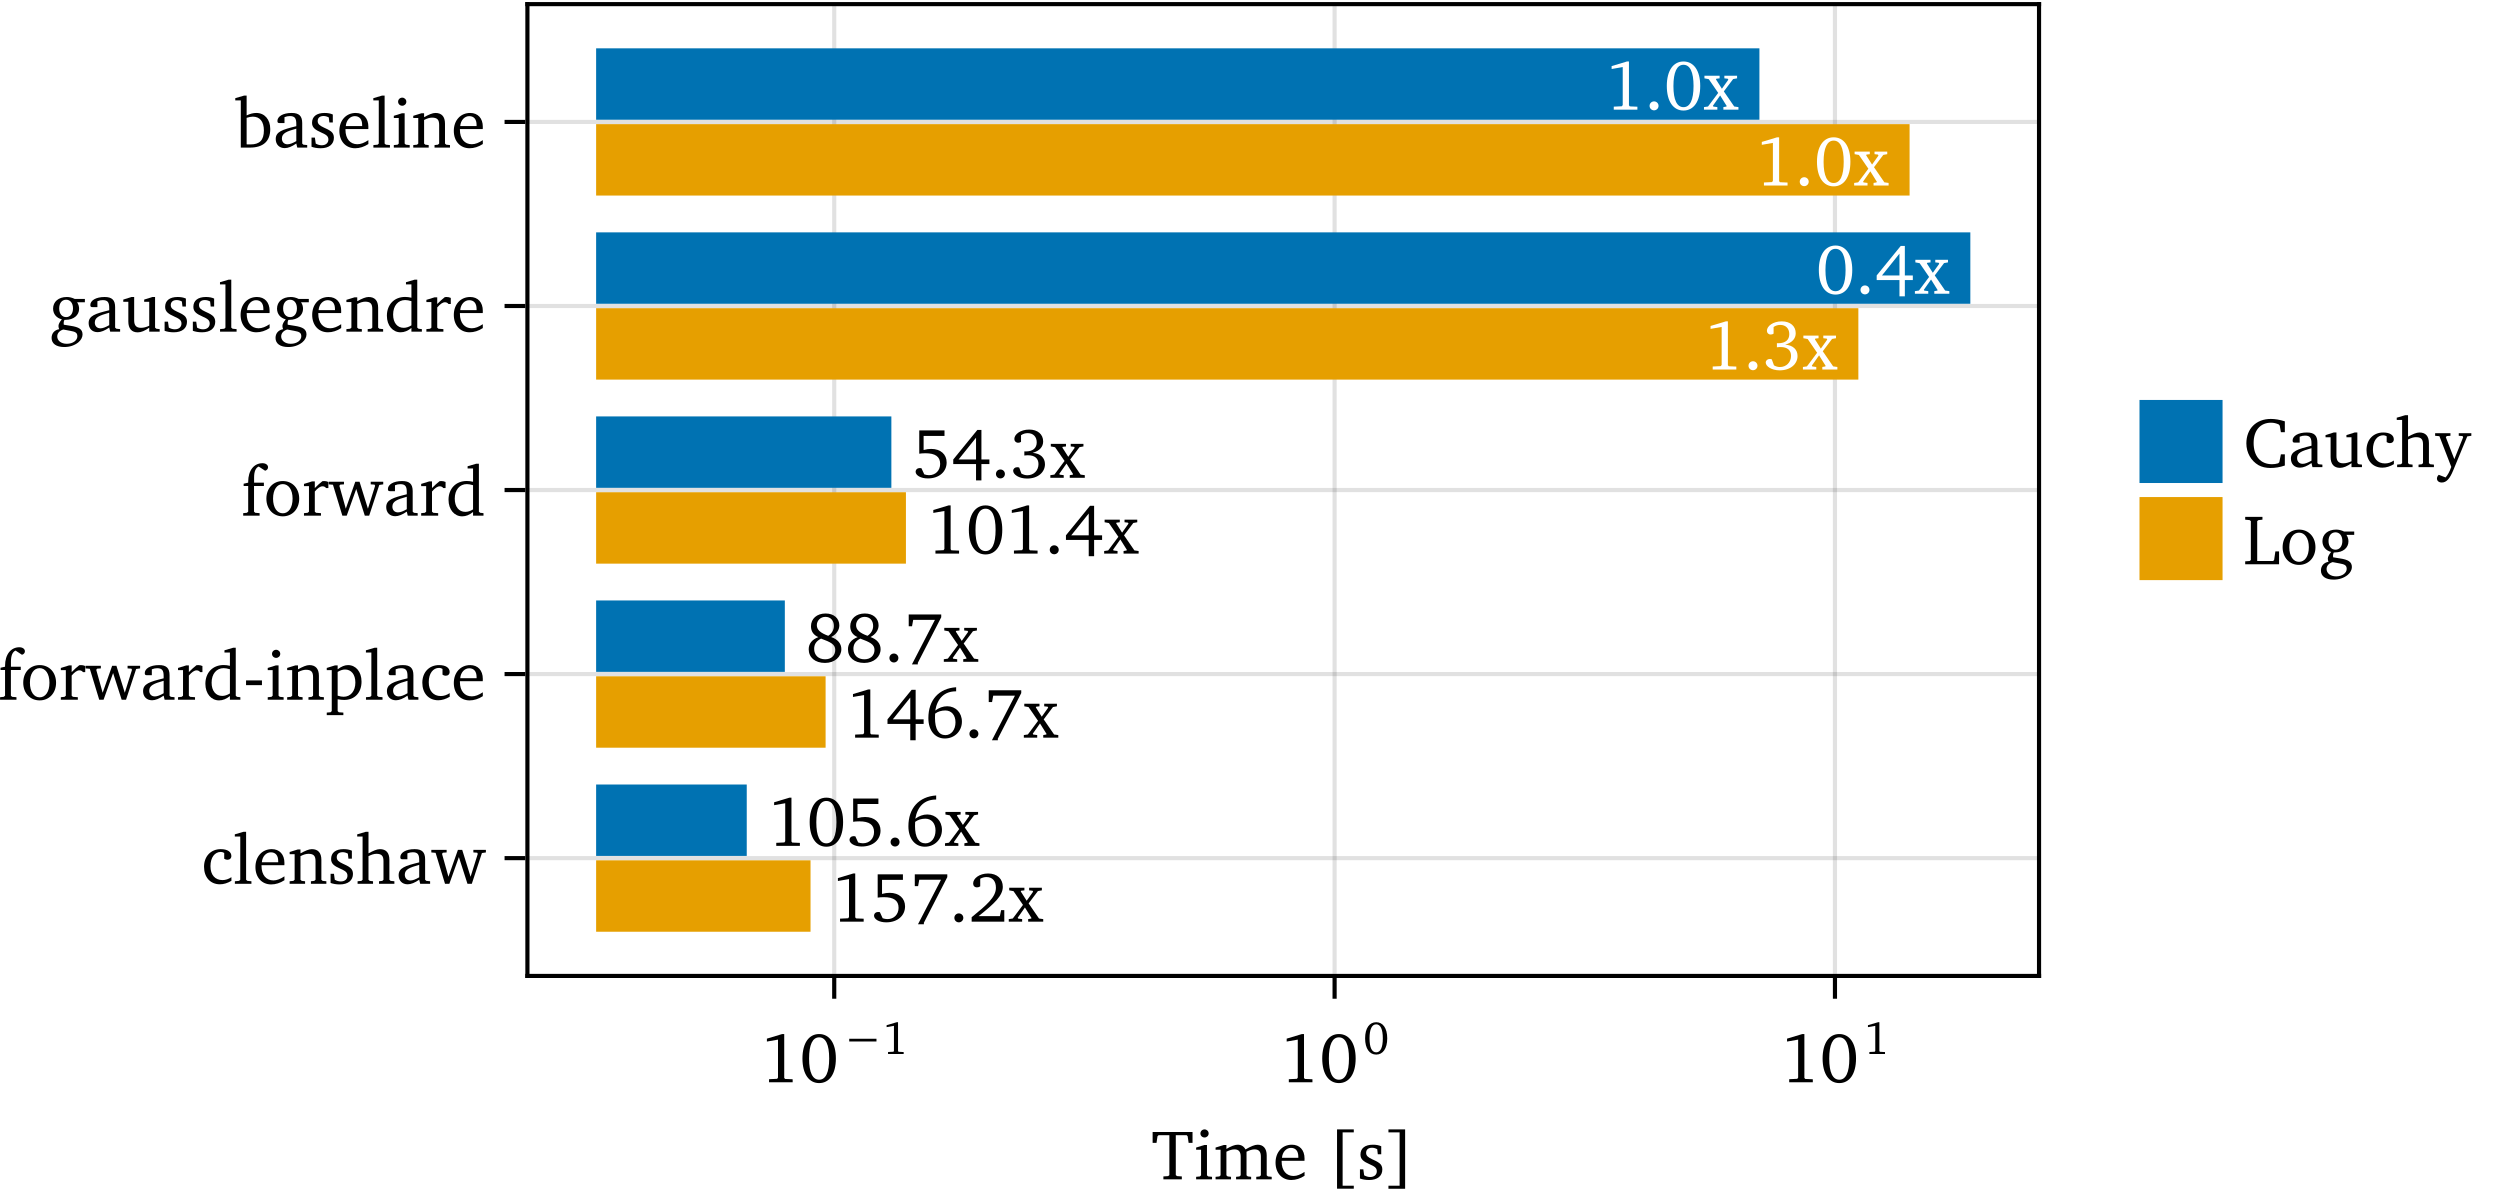 <?xml version="1.0" encoding="UTF-8"?>
<svg xmlns="http://www.w3.org/2000/svg" xmlns:xlink="http://www.w3.org/1999/xlink" width="602" height="288" viewBox="0 0 602 288">
<defs>
<g>
<g id="glyph-0-0-f8949bb8">
<path d="M 0.266 -11.406 L 0.266 -8.781 L 1.203 -8.781 L 1.438 -10.375 L 1.688 -10.625 L 4.297 -10.625 L 4.297 -1.016 L 4 -0.781 L 2.859 -0.703 L 2.859 0 L 7.297 0 L 7.297 -0.703 L 6.156 -0.781 L 5.844 -1.016 L 5.844 -10.625 L 8.469 -10.625 L 8.703 -10.375 L 8.938 -8.781 L 9.875 -8.781 L 9.875 -11.406 Z M 0.266 -11.406 "/>
</g>
<g id="glyph-0-1-f8949bb8">
<path d="M 2.625 -12.031 C 2.078 -12.031 1.625 -11.609 1.625 -11.047 C 1.625 -10.5 2.078 -10.078 2.625 -10.078 C 3.156 -10.078 3.609 -10.5 3.609 -11.047 C 3.609 -11.594 3.156 -12.031 2.625 -12.031 Z M 2.547 -8.266 L 0.594 -7.656 L 0.594 -7.125 L 1.781 -7.125 L 1.781 -0.969 L 1.5 -0.703 L 0.594 -0.609 L 0.594 0 L 4.422 0 L 4.422 -0.609 L 3.5 -0.703 L 3.203 -0.969 L 3.203 -8.266 Z M 2.547 -8.266 "/>
</g>
<g id="glyph-0-2-f8949bb8">
<path d="M 5.844 -7.969 C 5.266 -8.234 4.609 -8.344 3.859 -8.344 C 1.922 -8.344 0.844 -7.469 0.844 -5.969 C 0.844 -4.828 1.594 -4.281 3.047 -3.641 C 4.172 -3.125 4.781 -2.828 4.781 -1.938 C 4.781 -1.141 4.172 -0.562 3.172 -0.562 C 2.688 -0.562 2.203 -0.703 1.734 -0.969 L 1.531 -2.406 L 0.719 -2.406 L 0.719 -0.203 C 1.312 0.016 2.062 0.156 2.922 0.156 C 4.938 0.156 6.109 -0.812 6.109 -2.391 C 6.109 -3.031 5.859 -3.531 5.453 -3.859 C 4.891 -4.312 4.25 -4.562 3.656 -4.844 C 2.703 -5.297 2.203 -5.656 2.203 -6.391 C 2.203 -7.156 2.719 -7.609 3.625 -7.609 C 4.031 -7.609 4.438 -7.5 4.875 -7.266 L 5.016 -6.047 L 5.844 -6.047 Z M 5.844 -7.969 "/>
</g>
<g id="glyph-0-3-f8949bb8">
<path d="M 0.781 -12.031 L 0.781 -11.312 L 3.469 -11.312 L 3.469 1.531 L 0.781 1.531 L 0.781 2.266 L 4.797 2.266 L 4.797 -12.031 Z M 0.781 -12.031 "/>
</g>
<g id="glyph-1-0-f8949bb8">
<path d="M 7.719 -7.203 C 7.328 -7.953 6.688 -8.344 5.844 -8.344 C 5.141 -8.344 4.25 -7.984 3.125 -7.328 L 3.125 -8.266 L 2.484 -8.266 L 0.516 -7.656 L 0.516 -7.125 L 1.719 -7.125 L 1.719 -0.969 L 1.422 -0.703 L 0.516 -0.609 L 0.516 0 L 4.234 0 L 4.234 -0.609 L 3.422 -0.703 L 3.125 -0.969 L 3.125 -6.656 C 3.875 -7.031 4.5 -7.219 5.062 -7.219 C 6.094 -7.219 6.562 -6.656 6.562 -5.469 L 6.562 -0.969 L 6.266 -0.703 L 5.453 -0.609 L 5.453 0 L 9.078 0 L 9.078 -0.609 L 8.281 -0.703 L 7.969 -0.969 L 7.969 -6.656 C 8.703 -7.016 9.344 -7.219 9.891 -7.219 C 10.953 -7.219 11.422 -6.656 11.422 -5.469 L 11.422 -0.969 L 11.125 -0.703 L 10.312 -0.609 L 10.312 0 L 14.031 0 L 14.031 -0.609 L 13.125 -0.703 L 12.828 -0.969 L 12.828 -5.766 C 12.828 -7.453 11.984 -8.344 10.641 -8.344 C 9.969 -8.344 9 -7.953 7.719 -7.203 Z M 7.719 -7.203 "/>
</g>
<g id="glyph-1-1-f8949bb8">
</g>
<g id="glyph-2-0-f8949bb8">
<path d="M 7.609 -1.797 C 6.641 -1.156 5.797 -0.812 4.953 -0.812 C 3.234 -0.812 2.094 -2.109 2.094 -4.281 C 2.094 -4.328 2.094 -4.406 2.094 -4.469 L 7.594 -4.469 C 7.609 -4.656 7.609 -4.828 7.609 -5 C 7.609 -7.094 6.406 -8.344 4.562 -8.344 C 2.281 -8.344 0.625 -6.594 0.625 -4.031 C 0.625 -1.531 2.172 0.156 4.422 0.156 C 5.484 0.156 6.594 -0.188 7.609 -0.859 Z M 6.109 -5.188 L 2.172 -5.188 C 2.281 -6.625 3.25 -7.578 4.328 -7.578 C 5.469 -7.578 6.109 -6.828 6.109 -5.453 C 6.109 -5.375 6.109 -5.266 6.109 -5.188 Z M 6.109 -5.188 "/>
</g>
<g id="glyph-2-1-f8949bb8">
<path d="M 2.359 -12.031 L 2.359 2.25 L 6.391 2.25 L 6.391 1.531 L 3.703 1.531 L 3.703 -11.312 L 6.391 -11.312 L 6.391 -12.031 Z M 2.359 -12.031 "/>
</g>
<g id="glyph-3-0-f8949bb8">
<path d="M 5.281 -11.609 L 1.594 -10.5 L 1.594 -9.797 L 4.266 -10.266 L 4.266 -1.125 L 4.062 -0.828 L 2.109 -0.734 L 2.109 0 L 7.797 0 L 7.797 -0.719 L 5.969 -0.797 L 5.766 -1.047 L 5.766 -11.609 Z M 5.281 -11.609 "/>
</g>
<g id="glyph-3-1-f8949bb8">
<path d="M 4.719 -11.609 C 2.297 -11.609 0.703 -9.469 0.703 -5.719 C 0.703 -1.953 2.297 0.203 4.719 0.203 C 7.156 0.203 8.75 -1.953 8.75 -5.719 C 8.75 -9.469 7.156 -11.609 4.719 -11.609 Z M 4.719 -10.812 C 6.297 -10.812 7.141 -9.078 7.141 -5.719 C 7.141 -2.344 6.297 -0.609 4.719 -0.609 C 3.156 -0.609 2.297 -2.328 2.297 -5.688 C 2.297 -9.078 3.156 -10.812 4.719 -10.812 Z M 4.719 -10.812 "/>
</g>
<g id="glyph-3-2-f8949bb8">
<path d="M 5.672 -0.984 L 5.906 0 L 8.297 0 L 8.297 -0.609 L 7.391 -0.703 L 7.094 -0.969 L 7.094 -5.906 C 7.094 -7.609 6.344 -8.344 4.562 -8.344 C 2.406 -8.344 1.125 -7.469 1.125 -6.422 C 1.125 -6.016 1.266 -5.906 1.656 -5.906 L 2.828 -5.906 L 2.828 -7.328 C 3.281 -7.516 3.688 -7.594 4.109 -7.594 C 5.344 -7.594 5.672 -7.031 5.672 -5.688 L 5.672 -5.156 C 2.281 -4.328 0.719 -3.828 0.719 -2.062 C 0.719 -0.781 1.547 0.125 2.891 0.125 C 3.703 0.125 4.609 -0.25 5.672 -0.984 Z M 5.672 -1.562 C 4.828 -1.078 4.125 -0.797 3.562 -0.797 C 2.719 -0.797 2.203 -1.359 2.203 -2.188 C 2.203 -3.438 3.281 -3.891 5.672 -4.562 Z M 5.672 -1.562 "/>
</g>
<g id="glyph-3-3-f8949bb8">
<path d="M 0.469 0 L 4.453 0 L 4.453 -0.609 L 3.484 -0.703 L 3.172 -0.969 L 3.172 -12.516 L 2.531 -12.516 L 0.453 -11.906 L 0.453 -11.375 L 1.766 -11.375 L 1.766 -0.969 L 1.484 -0.703 L 0.469 -0.609 Z M 0.469 0 "/>
</g>
<g id="glyph-3-4-f8949bb8">
<path d="M 1.719 -11.406 L 1.719 -5.797 C 2.094 -5.859 2.578 -5.906 3.219 -5.906 C 5.578 -5.906 6.75 -5.094 6.75 -3.344 C 6.75 -1.766 5.656 -0.625 4.062 -0.625 C 3.688 -0.625 3.297 -0.703 2.922 -0.828 L 2.25 -2.297 C 2.078 -2.328 1.938 -2.344 1.844 -2.344 C 1.266 -2.344 0.844 -1.969 0.844 -1.438 C 0.844 -0.625 2.016 0.156 3.781 0.156 C 6.562 0.156 8.312 -1.5 8.312 -3.688 C 8.312 -5.625 6.875 -6.953 4.594 -6.953 C 4.047 -6.953 3.438 -6.875 2.766 -6.688 L 2.766 -10.078 L 7.797 -10.078 L 7.797 -11.406 Z M 1.719 -11.406 "/>
</g>
<g id="glyph-3-5-f8949bb8">
<path d="M 2.359 -2 C 1.766 -2 1.281 -1.531 1.281 -0.922 C 1.281 -0.312 1.766 0.156 2.359 0.156 C 2.953 0.156 3.438 -0.328 3.438 -0.922 C 3.438 -1.531 2.953 -2 2.359 -2 Z M 2.359 -2 "/>
</g>
<g id="glyph-3-6-f8949bb8">
<path d="M 7.531 -12.141 C 3.359 -11.859 0.844 -9.062 0.844 -4.703 C 0.844 -1.656 2.516 0.203 4.812 0.203 C 7.141 0.203 8.922 -1.562 8.922 -3.859 C 8.922 -6.016 7.406 -7.562 5.391 -7.562 C 4.391 -7.562 3.391 -7.203 2.5 -6.531 C 3.031 -9.547 4.766 -11.156 7.484 -11.156 C 7.5 -11.156 7.516 -11.156 7.531 -11.156 Z M 2.469 -5.781 C 3.156 -6.297 4 -6.547 4.938 -6.547 C 6.375 -6.547 7.375 -5.453 7.375 -3.703 C 7.375 -1.906 6.359 -0.609 4.953 -0.609 C 3.344 -0.609 2.438 -2.047 2.438 -4.75 C 2.438 -5.062 2.438 -5.422 2.469 -5.781 Z M 2.469 -5.781 "/>
</g>
<g id="glyph-3-7-f8949bb8">
<path d="M 0.312 -8.172 L 0.312 -7.547 L 1.344 -7.359 L 3.625 -4.047 L 1.172 -0.766 L 0.203 -0.625 L 0.203 0 L 3.422 0 L 3.422 -0.625 L 2.453 -0.75 L 2.359 -0.953 L 4.094 -3.422 L 5.672 -0.891 L 5.594 -0.75 L 4.875 -0.625 L 4.875 0 L 8.5 0 L 8.5 -0.625 L 7.484 -0.766 L 4.984 -4.406 L 7.219 -7.375 L 8.172 -7.547 L 8.172 -8.172 L 5.109 -8.172 L 5.109 -7.547 L 5.938 -7.453 L 6.062 -7.219 L 4.516 -5.047 L 3.094 -7.281 L 3.172 -7.453 L 3.969 -7.547 L 3.969 -8.172 Z M 0.312 -8.172 "/>
</g>
<g id="glyph-3-8-f8949bb8">
<path d="M 6.25 -11.516 L 0.453 -4.406 L 0.453 -3.297 L 5.938 -3.297 L 5.938 0.625 L 7.234 0.625 L 7.234 -3.297 L 9.156 -3.297 L 9.156 -4.406 L 7.234 -4.406 L 7.234 -11.516 Z M 5.938 -9.656 L 5.938 -4.406 L 1.734 -4.406 Z M 5.938 -9.656 "/>
</g>
<g id="glyph-3-9-f8949bb8">
<path d="M 1.203 -11.406 L 1.203 -8.562 L 2 -8.562 L 2.281 -10.109 L 7.516 -10.109 L 1.969 0.625 L 3.391 0.625 L 3.391 0.25 L 9.031 -10.734 L 9.031 -11.406 Z M 1.203 -11.406 "/>
</g>
<g id="glyph-3-10-f8949bb8">
<path d="M 5.453 -6.266 C 3.609 -6.938 2.703 -7.703 2.703 -8.828 C 2.703 -9.938 3.594 -10.828 4.766 -10.828 C 6 -10.828 6.812 -9.984 6.812 -8.625 C 6.812 -7.719 6.344 -6.844 5.453 -6.266 Z M 6.172 -5.969 C 7.422 -6.625 8.125 -7.672 8.125 -8.781 C 8.125 -10.438 6.844 -11.641 4.812 -11.641 C 2.703 -11.641 1.297 -10.375 1.297 -8.562 C 1.297 -7.344 1.906 -6.438 3.078 -5.953 C 1.531 -5.359 0.75 -4.359 0.75 -3.016 C 0.75 -1.094 2.234 0.266 4.672 0.266 C 7.031 0.266 8.609 -1.234 8.609 -3.047 C 8.609 -4.375 7.766 -5.406 6.172 -5.969 Z M 3.719 -5.594 C 6 -4.75 7.141 -4.219 7.141 -2.875 C 7.141 -1.531 6.188 -0.609 4.719 -0.609 C 3.094 -0.609 2.062 -1.609 2.062 -3.109 C 2.062 -4.25 2.562 -4.984 3.719 -5.594 Z M 3.719 -5.594 "/>
</g>
<g id="glyph-3-11-f8949bb8">
<path d="M 10 -0.391 L 10 -3.078 L 9.047 -3.078 L 8.672 -1.188 L 8.391 -0.922 C 7.891 -0.766 7.391 -0.703 6.922 -0.703 C 4.172 -0.703 2.484 -2.594 2.484 -5.828 C 2.484 -8.875 4.125 -10.703 6.656 -10.703 C 7.328 -10.703 7.938 -10.562 8.562 -10.266 L 8.781 -9.969 L 9.047 -8.422 L 10 -8.422 L 10 -11.031 C 8.75 -11.422 7.641 -11.609 6.625 -11.609 C 3.094 -11.609 0.734 -9.25 0.734 -5.719 C 0.734 -3.484 1.859 -1.516 3.672 -0.469 C 4.453 -0.031 5.438 0.203 6.562 0.203 C 7.703 0.203 8.875 0 10 -0.391 Z M 10 -0.391 "/>
</g>
<g id="glyph-3-12-f8949bb8">
<path d="M 2.406 -8.344 L 0.438 -7.719 L 0.438 -7.188 L 1.656 -7.188 L 1.656 -2.438 C 1.656 -0.734 2.469 0.172 3.922 0.172 C 4.766 0.172 5.656 -0.219 6.688 -0.953 L 6.688 0 L 9.203 0 L 9.203 -0.609 L 8.391 -0.703 L 8.094 -0.969 L 8.094 -8.344 L 7.453 -8.344 L 5.469 -7.719 L 5.469 -7.188 L 6.688 -7.188 L 6.688 -1.422 C 5.984 -1.094 5.344 -0.922 4.703 -0.922 C 3.562 -0.922 3.062 -1.5 3.062 -2.719 L 3.062 -8.344 Z M 2.406 -8.344 "/>
</g>
<g id="glyph-3-13-f8949bb8">
<path d="M 7.219 -0.719 L 7.219 -1.594 C 6.516 -1.125 5.812 -0.891 5.062 -0.891 C 3.297 -0.891 2.172 -2.125 2.172 -4.219 C 2.172 -6.359 3.219 -7.672 4.672 -7.672 C 4.969 -7.672 5.234 -7.578 5.484 -7.422 L 5.484 -6.031 C 5.75 -5.859 6 -5.781 6.25 -5.781 C 6.828 -5.781 7.203 -6.141 7.203 -6.688 C 7.203 -7.672 6.297 -8.344 4.656 -8.344 C 2.281 -8.344 0.625 -6.625 0.625 -4.094 C 0.625 -1.578 2.141 0.125 4.453 0.125 C 5.375 0.125 6.297 -0.172 7.219 -0.719 Z M 7.219 -0.719 "/>
</g>
<g id="glyph-3-14-f8949bb8">
<path d="M 2.391 -12.516 L 0.328 -11.906 L 0.328 -11.375 L 1.625 -11.375 L 1.625 -0.969 L 1.344 -0.703 L 0.422 -0.609 L 0.422 0 L 4.141 0 L 4.141 -0.609 L 3.344 -0.703 L 3.047 -0.969 L 3.047 -6.656 C 3.781 -7.031 4.406 -7.219 4.953 -7.219 C 6.203 -7.219 6.656 -6.719 6.656 -5.469 L 6.656 -0.969 L 6.375 -0.703 L 5.578 -0.609 L 5.578 0 L 9.281 0 L 9.281 -0.609 L 8.375 -0.703 L 8.078 -0.969 L 8.078 -5.766 C 8.078 -7.469 7.281 -8.344 5.797 -8.344 C 5.062 -8.344 4.188 -7.953 3.047 -7.328 L 3.047 -12.516 Z M 2.391 -12.516 "/>
</g>
<g id="glyph-3-15-f8949bb8">
<path d="M -0.016 -8.172 L -0.016 -7.547 L 1.016 -7.453 L 3.875 -0.062 C 3.453 1.141 2.953 1.984 2.5 2.484 L 0.859 1.844 C 0.578 2.109 0.422 2.406 0.422 2.75 C 0.422 3.312 0.891 3.703 1.594 3.703 C 2.703 3.703 3.516 2.766 4.312 0.844 L 7.719 -7.406 L 8.703 -7.547 L 8.703 -8.172 L 5.672 -8.172 L 5.672 -7.547 L 6.594 -7.484 L 6.734 -7.203 L 4.609 -1.922 L 2.562 -7.203 L 2.766 -7.484 L 3.672 -7.547 L 3.672 -8.172 Z M -0.016 -8.172 "/>
</g>
<g id="glyph-3-16-f8949bb8">
<path d="M 0.453 0 L 8.609 0 L 8.609 -3.094 L 7.719 -3.094 L 7.422 -1.047 L 7.188 -0.781 L 3.344 -0.781 L 3.344 -10.391 L 3.641 -10.625 L 4.609 -10.734 L 4.609 -11.406 L 0.453 -11.406 L 0.453 -10.734 L 1.531 -10.625 L 1.812 -10.391 L 1.812 -1.016 L 1.531 -0.781 L 0.453 -0.703 Z M 0.453 0 "/>
</g>
<g id="glyph-3-17-f8949bb8">
<path d="M 4.578 -8.344 C 2.281 -8.344 0.625 -6.625 0.625 -4.094 C 0.625 -1.578 2.297 0.156 4.578 0.156 C 6.844 0.156 8.531 -1.578 8.531 -4.094 C 8.531 -6.609 6.875 -8.344 4.578 -8.344 Z M 4.578 -7.609 C 5.953 -7.609 6.938 -6.297 6.938 -4.094 C 6.938 -1.891 5.953 -0.578 4.578 -0.578 C 3.219 -0.578 2.234 -1.906 2.234 -4.094 C 2.234 -6.312 3.203 -7.609 4.578 -7.609 Z M 4.578 -7.609 "/>
</g>
<g id="glyph-3-18-f8949bb8">
<path d="M 6.266 -7.875 C 5.625 -8.188 5 -8.344 4.359 -8.344 C 2.344 -8.344 1.047 -7.188 1.047 -5.547 C 1.047 -4.266 1.859 -3.266 3.156 -2.969 C 2.625 -2.328 2.344 -1.797 2.344 -1.359 C 2.344 -1.094 2.406 -0.828 2.516 -0.594 C 1.359 -0.391 0.688 0.422 0.688 1.516 C 0.688 2.875 1.797 3.703 3.75 3.703 C 5.047 3.703 6.219 3.312 7.125 2.578 C 7.781 2.047 8.141 1.312 8.141 0.688 C 8.141 -0.578 7.266 -1.109 5.25 -1.406 L 3.625 -1.672 C 3.609 -1.859 3.594 -1.984 3.594 -2.078 C 3.594 -2.344 3.656 -2.594 3.781 -2.844 C 3.875 -2.844 3.984 -2.844 4.062 -2.844 C 6.031 -2.844 7.312 -3.984 7.312 -5.484 C 7.312 -6.094 7.156 -6.578 6.828 -7.078 L 8.703 -7.078 L 8.703 -7.875 Z M 4.188 -7.688 C 5.172 -7.688 5.844 -6.891 5.844 -5.594 C 5.844 -4.312 5.172 -3.5 4.188 -3.5 C 3.203 -3.5 2.516 -4.312 2.516 -5.594 C 2.516 -6.906 3.203 -7.688 4.188 -7.688 Z M 3.5 -0.516 L 5.156 -0.203 C 6.344 0.016 6.891 0.203 6.891 1.125 C 6.891 2.078 5.859 2.922 4.359 2.922 C 2.953 2.922 2.047 2.141 2.047 1.156 C 2.047 0.406 2.562 -0.219 3.5 -0.516 Z M 3.5 -0.516 "/>
</g>
<g id="glyph-4-0-f8949bb8">
<path d="M 4.719 -11.609 C 2.297 -11.609 0.703 -9.469 0.703 -5.719 C 0.703 -1.953 2.297 0.203 4.719 0.203 C 7.156 0.203 8.75 -1.953 8.75 -5.719 C 8.75 -9.469 7.156 -11.609 4.719 -11.609 Z M 4.719 -10.812 C 6.297 -10.812 7.141 -9.078 7.141 -5.719 C 7.141 -2.344 6.297 -0.609 4.719 -0.609 C 3.156 -0.609 2.297 -2.328 2.297 -5.688 C 2.297 -9.078 3.156 -10.812 4.719 -10.812 Z M 4.719 -10.812 "/>
</g>
<g id="glyph-4-1-f8949bb8">
<path d="M 2.391 -12.516 L 0.328 -11.906 L 0.328 -11.375 L 1.625 -11.375 L 1.625 -0.969 L 1.344 -0.703 L 0.422 -0.609 L 0.422 0 L 4.141 0 L 4.141 -0.609 L 3.344 -0.703 L 3.047 -0.969 L 3.047 -6.656 C 3.781 -7.031 4.406 -7.219 4.953 -7.219 C 6.203 -7.219 6.656 -6.719 6.656 -5.469 L 6.656 -0.969 L 6.375 -0.703 L 5.578 -0.609 L 5.578 0 L 9.281 0 L 9.281 -0.609 L 8.375 -0.703 L 8.078 -0.969 L 8.078 -5.766 C 8.078 -7.469 7.281 -8.344 5.797 -8.344 C 5.062 -8.344 4.188 -7.953 3.047 -7.328 L 3.047 -12.516 Z M 2.391 -12.516 "/>
</g>
<g id="glyph-4-2-f8949bb8">
<path d="M 6.266 -7.875 C 5.625 -8.188 5 -8.344 4.359 -8.344 C 2.344 -8.344 1.047 -7.188 1.047 -5.547 C 1.047 -4.266 1.859 -3.266 3.156 -2.969 C 2.625 -2.328 2.344 -1.797 2.344 -1.359 C 2.344 -1.094 2.406 -0.828 2.516 -0.594 C 1.359 -0.391 0.688 0.422 0.688 1.516 C 0.688 2.875 1.797 3.703 3.75 3.703 C 5.047 3.703 6.219 3.312 7.125 2.578 C 7.781 2.047 8.141 1.312 8.141 0.688 C 8.141 -0.578 7.266 -1.109 5.25 -1.406 L 3.625 -1.672 C 3.609 -1.859 3.594 -1.984 3.594 -2.078 C 3.594 -2.344 3.656 -2.594 3.781 -2.844 C 3.875 -2.844 3.984 -2.844 4.062 -2.844 C 6.031 -2.844 7.312 -3.984 7.312 -5.484 C 7.312 -6.094 7.156 -6.578 6.828 -7.078 L 8.703 -7.078 L 8.703 -7.875 Z M 4.188 -7.688 C 5.172 -7.688 5.844 -6.891 5.844 -5.594 C 5.844 -4.312 5.172 -3.5 4.188 -3.5 C 3.203 -3.5 2.516 -4.312 2.516 -5.594 C 2.516 -6.906 3.203 -7.688 4.188 -7.688 Z M 3.5 -0.516 L 5.156 -0.203 C 6.344 0.016 6.891 0.203 6.891 1.125 C 6.891 2.078 5.859 2.922 4.359 2.922 C 2.953 2.922 2.047 2.141 2.047 1.156 C 2.047 0.406 2.562 -0.219 3.5 -0.516 Z M 3.5 -0.516 "/>
</g>
<g id="glyph-4-3-f8949bb8">
<path d="M 7.609 -1.797 C 6.641 -1.156 5.797 -0.812 4.953 -0.812 C 3.234 -0.812 2.094 -2.109 2.094 -4.281 C 2.094 -4.328 2.094 -4.406 2.094 -4.469 L 7.594 -4.469 C 7.609 -4.656 7.609 -4.828 7.609 -5 C 7.609 -7.094 6.406 -8.344 4.562 -8.344 C 2.281 -8.344 0.625 -6.594 0.625 -4.031 C 0.625 -1.531 2.172 0.156 4.422 0.156 C 5.484 0.156 6.594 -0.188 7.609 -0.859 Z M 6.109 -5.188 L 2.172 -5.188 C 2.281 -6.625 3.25 -7.578 4.328 -7.578 C 5.469 -7.578 6.109 -6.828 6.109 -5.453 C 6.109 -5.375 6.109 -5.266 6.109 -5.188 Z M 6.109 -5.188 "/>
</g>
<g id="glyph-4-4-f8949bb8">
<path d="M 6.516 -11.375 L 6.516 -8.172 C 5.984 -8.297 5.469 -8.359 5 -8.359 C 2.406 -8.359 0.609 -6.547 0.609 -3.828 C 0.609 -1.438 2.047 0.156 3.891 0.156 C 4.828 0.156 5.641 -0.188 6.516 -0.891 L 6.516 0 L 9.031 0 L 9.031 -0.609 L 8.219 -0.703 L 7.922 -0.969 L 7.922 -12.516 L 7.281 -12.516 L 5.203 -11.906 L 5.203 -11.375 Z M 6.516 -1.516 C 5.875 -1.125 5.266 -0.922 4.656 -0.922 C 3.125 -0.922 2.109 -2.125 2.109 -4.109 C 2.109 -6.234 3.297 -7.609 5.016 -7.609 C 5.422 -7.609 5.938 -7.516 6.516 -7.344 Z M 6.516 -1.516 "/>
</g>
<g id="glyph-4-5-f8949bb8">
<path d="M 2.625 -12.031 C 2.078 -12.031 1.625 -11.609 1.625 -11.047 C 1.625 -10.5 2.078 -10.078 2.625 -10.078 C 3.156 -10.078 3.609 -10.5 3.609 -11.047 C 3.609 -11.594 3.156 -12.031 2.625 -12.031 Z M 2.547 -8.266 L 0.594 -7.656 L 0.594 -7.125 L 1.781 -7.125 L 1.781 -0.969 L 1.5 -0.703 L 0.594 -0.609 L 0.594 0 L 4.422 0 L 4.422 -0.609 L 3.5 -0.703 L 3.203 -0.969 L 3.203 -8.266 Z M 2.547 -8.266 "/>
</g>
<g id="glyph-4-6-f8949bb8">
<path d="M 0.516 0 L 4.234 0 L 4.234 -0.609 L 3.422 -0.703 L 3.125 -0.969 L 3.125 -6.656 C 3.859 -7.031 4.484 -7.219 5.031 -7.219 C 6.297 -7.219 6.75 -6.719 6.75 -5.469 L 6.75 -0.969 L 6.453 -0.703 L 5.641 -0.609 L 5.641 0 L 9.359 0 L 9.359 -0.609 L 8.453 -0.703 L 8.156 -0.969 L 8.156 -5.766 C 8.156 -7.469 7.344 -8.344 5.859 -8.344 C 5.141 -8.344 4.266 -7.953 3.125 -7.328 L 3.125 -8.266 L 2.484 -8.266 L 0.516 -7.656 L 0.516 -7.125 L 1.719 -7.125 L 1.719 -0.969 L 1.422 -0.703 L 0.516 -0.609 Z M 0.516 0 "/>
</g>
<g id="glyph-5-0-f8949bb8">
<path d="M 1.391 -3.672 L 1.391 -3.016 L 7.953 -3.016 L 7.953 -3.672 Z M 1.391 -3.672 "/>
</g>
<g id="glyph-6-0-f8949bb8">
<path d="M 3.484 -7.656 L 1.047 -6.938 L 1.047 -6.469 L 2.812 -6.781 L 2.812 -0.734 L 2.688 -0.547 L 1.391 -0.484 L 1.391 0 L 5.156 0 L 5.156 -0.469 L 3.938 -0.531 L 3.797 -0.703 L 3.797 -7.656 Z M 3.484 -7.656 "/>
</g>
<g id="glyph-6-1-f8949bb8">
<path d="M 3.125 -7.656 C 1.516 -7.656 0.453 -6.25 0.453 -3.766 C 0.453 -1.297 1.516 0.141 3.125 0.141 C 4.719 0.141 5.781 -1.297 5.781 -3.766 C 5.781 -6.25 4.719 -7.656 3.125 -7.656 Z M 3.125 -7.141 C 4.156 -7.141 4.719 -5.984 4.719 -3.766 C 4.719 -1.547 4.156 -0.406 3.125 -0.406 C 2.094 -0.406 1.516 -1.531 1.516 -3.766 C 1.516 -5.984 2.094 -7.141 3.125 -7.141 Z M 3.125 -7.141 "/>
</g>
<g id="glyph-7-0-f8949bb8">
<path d="M 5.281 -11.609 L 1.594 -10.5 L 1.594 -9.797 L 4.266 -10.266 L 4.266 -1.125 L 4.062 -0.828 L 2.109 -0.734 L 2.109 0 L 7.797 0 L 7.797 -0.719 L 5.969 -0.797 L 5.766 -1.047 L 5.766 -11.609 Z M 5.281 -11.609 "/>
</g>
<g id="glyph-8-0-f8949bb8">
<path d="M 7.219 -0.719 L 7.219 -1.594 C 6.516 -1.125 5.812 -0.891 5.062 -0.891 C 3.297 -0.891 2.172 -2.125 2.172 -4.219 C 2.172 -6.359 3.219 -7.672 4.672 -7.672 C 4.969 -7.672 5.234 -7.578 5.484 -7.422 L 5.484 -6.031 C 5.75 -5.859 6 -5.781 6.25 -5.781 C 6.828 -5.781 7.203 -6.141 7.203 -6.688 C 7.203 -7.672 6.297 -8.344 4.656 -8.344 C 2.281 -8.344 0.625 -6.625 0.625 -4.094 C 0.625 -1.578 2.141 0.125 4.453 0.125 C 5.375 0.125 6.297 -0.172 7.219 -0.719 Z M 7.219 -0.719 "/>
</g>
<g id="glyph-8-1-f8949bb8">
<path d="M 0.516 0 L 4.234 0 L 4.234 -0.609 L 3.422 -0.703 L 3.125 -0.969 L 3.125 -6.656 C 3.859 -7.031 4.484 -7.219 5.031 -7.219 C 6.297 -7.219 6.75 -6.719 6.75 -5.469 L 6.75 -0.969 L 6.453 -0.703 L 5.641 -0.609 L 5.641 0 L 9.359 0 L 9.359 -0.609 L 8.453 -0.703 L 8.156 -0.969 L 8.156 -5.766 C 8.156 -7.469 7.344 -8.344 5.859 -8.344 C 5.141 -8.344 4.266 -7.953 3.125 -7.328 L 3.125 -8.266 L 2.484 -8.266 L 0.516 -7.656 L 0.516 -7.125 L 1.719 -7.125 L 1.719 -0.969 L 1.422 -0.703 L 0.516 -0.609 Z M 0.516 0 "/>
</g>
<g id="glyph-8-2-f8949bb8">
<path d="M 5.844 -7.969 C 5.266 -8.234 4.609 -8.344 3.859 -8.344 C 1.922 -8.344 0.844 -7.469 0.844 -5.969 C 0.844 -4.828 1.594 -4.281 3.047 -3.641 C 4.172 -3.125 4.781 -2.828 4.781 -1.938 C 4.781 -1.141 4.172 -0.562 3.172 -0.562 C 2.688 -0.562 2.203 -0.703 1.734 -0.969 L 1.531 -2.406 L 0.719 -2.406 L 0.719 -0.203 C 1.312 0.016 2.062 0.156 2.922 0.156 C 4.938 0.156 6.109 -0.812 6.109 -2.391 C 6.109 -3.031 5.859 -3.531 5.453 -3.859 C 4.891 -4.312 4.25 -4.562 3.656 -4.844 C 2.703 -5.297 2.203 -5.656 2.203 -6.391 C 2.203 -7.156 2.719 -7.609 3.625 -7.609 C 4.031 -7.609 4.438 -7.5 4.875 -7.266 L 5.016 -6.047 L 5.844 -6.047 Z M 5.844 -7.969 "/>
</g>
<g id="glyph-8-3-f8949bb8">
<path d="M -0.031 -8.172 L -0.031 -7.547 L 1 -7.453 L 3.266 0 L 4.312 0 L 6.609 -6.438 L 8.672 0 L 9.719 0 L 12.156 -7.406 L 13.109 -7.547 L 13.109 -8.172 L 10.094 -8.172 L 10.094 -7.547 L 11.016 -7.484 L 11.156 -7.203 L 9.422 -1.688 L 7.406 -8.172 L 6.375 -8.172 L 4.094 -1.688 L 2.547 -7.203 L 2.75 -7.484 L 3.656 -7.547 L 3.656 -8.172 Z M -0.031 -8.172 "/>
</g>
<g id="glyph-8-4-f8949bb8">
<path d="M 7.609 -1.797 C 6.641 -1.156 5.797 -0.812 4.953 -0.812 C 3.234 -0.812 2.094 -2.109 2.094 -4.281 C 2.094 -4.328 2.094 -4.406 2.094 -4.469 L 7.594 -4.469 C 7.609 -4.656 7.609 -4.828 7.609 -5 C 7.609 -7.094 6.406 -8.344 4.562 -8.344 C 2.281 -8.344 0.625 -6.594 0.625 -4.031 C 0.625 -1.531 2.172 0.156 4.422 0.156 C 5.484 0.156 6.594 -0.188 7.609 -0.859 Z M 6.109 -5.188 L 2.172 -5.188 C 2.281 -6.625 3.25 -7.578 4.328 -7.578 C 5.469 -7.578 6.109 -6.828 6.109 -5.453 C 6.109 -5.375 6.109 -5.266 6.109 -5.188 Z M 6.109 -5.188 "/>
</g>
<g id="glyph-8-5-f8949bb8">
<path d="M 2.234 -12.516 L 0.141 -11.906 L 0.141 -11.375 L 1.469 -11.375 L 1.469 0 L 3.641 0 C 6.891 0 8.562 -1.547 8.562 -4.469 C 8.562 -6.781 7.203 -8.344 5.203 -8.344 C 4.453 -8.344 3.688 -8.141 2.875 -7.75 L 2.875 -12.516 Z M 2.875 -0.781 L 2.875 -7.172 C 3.438 -7.344 3.938 -7.453 4.375 -7.453 C 6.062 -7.453 7.031 -6.266 7.031 -4.141 C 7.031 -1.797 6.016 -0.766 3.812 -0.766 C 3.719 -0.766 3.406 -0.766 2.875 -0.781 Z M 2.875 -0.781 "/>
</g>
<g id="glyph-8-6-f8949bb8">
<path d="M 5.672 -0.984 L 5.906 0 L 8.297 0 L 8.297 -0.609 L 7.391 -0.703 L 7.094 -0.969 L 7.094 -5.906 C 7.094 -7.609 6.344 -8.344 4.562 -8.344 C 2.406 -8.344 1.125 -7.469 1.125 -6.422 C 1.125 -6.016 1.266 -5.906 1.656 -5.906 L 2.828 -5.906 L 2.828 -7.328 C 3.281 -7.516 3.688 -7.594 4.109 -7.594 C 5.344 -7.594 5.672 -7.031 5.672 -5.688 L 5.672 -5.156 C 2.281 -4.328 0.719 -3.828 0.719 -2.062 C 0.719 -0.781 1.547 0.125 2.891 0.125 C 3.703 0.125 4.609 -0.25 5.672 -0.984 Z M 5.672 -1.562 C 4.828 -1.078 4.125 -0.797 3.562 -0.797 C 2.719 -0.797 2.203 -1.359 2.203 -2.188 C 2.203 -3.438 3.281 -3.891 5.672 -4.562 Z M 5.672 -1.562 "/>
</g>
<g id="glyph-8-7-f8949bb8">
<path d="M 5.281 -11.609 L 1.594 -10.5 L 1.594 -9.797 L 4.266 -10.266 L 4.266 -1.125 L 4.062 -0.828 L 2.109 -0.734 L 2.109 0 L 7.797 0 L 7.797 -0.719 L 5.969 -0.797 L 5.766 -1.047 L 5.766 -11.609 Z M 5.281 -11.609 "/>
</g>
<g id="glyph-9-0-f8949bb8">
<path d="M 0.469 0 L 4.453 0 L 4.453 -0.609 L 3.484 -0.703 L 3.172 -0.969 L 3.172 -12.516 L 2.531 -12.516 L 0.453 -11.906 L 0.453 -11.375 L 1.766 -11.375 L 1.766 -0.969 L 1.484 -0.703 L 0.469 -0.609 Z M 0.469 0 "/>
</g>
<g id="glyph-10-0-f8949bb8">
<path d="M 7.609 -1.797 C 6.641 -1.156 5.797 -0.812 4.953 -0.812 C 3.234 -0.812 2.094 -2.109 2.094 -4.281 C 2.094 -4.328 2.094 -4.406 2.094 -4.469 L 7.594 -4.469 C 7.609 -4.656 7.609 -4.828 7.609 -5 C 7.609 -7.094 6.406 -8.344 4.562 -8.344 C 2.281 -8.344 0.625 -6.594 0.625 -4.031 C 0.625 -1.531 2.172 0.156 4.422 0.156 C 5.484 0.156 6.594 -0.188 7.609 -0.859 Z M 6.109 -5.188 L 2.172 -5.188 C 2.281 -6.625 3.25 -7.578 4.328 -7.578 C 5.469 -7.578 6.109 -6.828 6.109 -5.453 C 6.109 -5.375 6.109 -5.266 6.109 -5.188 Z M 6.109 -5.188 "/>
</g>
<g id="glyph-10-1-f8949bb8">
<path d="M 6.266 -7.875 C 5.625 -8.188 5 -8.344 4.359 -8.344 C 2.344 -8.344 1.047 -7.188 1.047 -5.547 C 1.047 -4.266 1.859 -3.266 3.156 -2.969 C 2.625 -2.328 2.344 -1.797 2.344 -1.359 C 2.344 -1.094 2.406 -0.828 2.516 -0.594 C 1.359 -0.391 0.688 0.422 0.688 1.516 C 0.688 2.875 1.797 3.703 3.75 3.703 C 5.047 3.703 6.219 3.312 7.125 2.578 C 7.781 2.047 8.141 1.312 8.141 0.688 C 8.141 -0.578 7.266 -1.109 5.25 -1.406 L 3.625 -1.672 C 3.609 -1.859 3.594 -1.984 3.594 -2.078 C 3.594 -2.344 3.656 -2.594 3.781 -2.844 C 3.875 -2.844 3.984 -2.844 4.062 -2.844 C 6.031 -2.844 7.312 -3.984 7.312 -5.484 C 7.312 -6.094 7.156 -6.578 6.828 -7.078 L 8.703 -7.078 L 8.703 -7.875 Z M 4.188 -7.688 C 5.172 -7.688 5.844 -6.891 5.844 -5.594 C 5.844 -4.312 5.172 -3.5 4.188 -3.5 C 3.203 -3.5 2.516 -4.312 2.516 -5.594 C 2.516 -6.906 3.203 -7.688 4.188 -7.688 Z M 3.5 -0.516 L 5.156 -0.203 C 6.344 0.016 6.891 0.203 6.891 1.125 C 6.891 2.078 5.859 2.922 4.359 2.922 C 2.953 2.922 2.047 2.141 2.047 1.156 C 2.047 0.406 2.562 -0.219 3.5 -0.516 Z M 3.5 -0.516 "/>
</g>
<g id="glyph-11-0-f8949bb8">
<path d="M 0.5 0 L 4.453 0 L 4.453 -0.609 L 3.406 -0.703 L 3.109 -0.969 L 3.109 -7.156 L 5.484 -7.156 L 5.484 -7.953 L 3.125 -7.953 L 3.125 -9.203 C 3.125 -10.625 3.5 -11.516 4.234 -11.844 L 5.781 -10.828 C 6.219 -10.953 6.484 -11.266 6.484 -11.672 C 6.484 -12.219 5.938 -12.641 5.156 -12.641 C 3.141 -12.641 1.703 -10.969 1.703 -8.141 C 1.703 -8.094 1.703 -8.031 1.703 -7.953 L 0.609 -7.703 L 0.609 -7.156 L 1.703 -7.156 L 1.703 -0.969 L 1.391 -0.703 L 0.5 -0.609 Z M 0.5 0 "/>
</g>
<g id="glyph-11-1-f8949bb8">
<path d="M 4.578 -8.344 C 2.281 -8.344 0.625 -6.625 0.625 -4.094 C 0.625 -1.578 2.297 0.156 4.578 0.156 C 6.844 0.156 8.531 -1.578 8.531 -4.094 C 8.531 -6.609 6.875 -8.344 4.578 -8.344 Z M 4.578 -7.609 C 5.953 -7.609 6.938 -6.297 6.938 -4.094 C 6.938 -1.891 5.953 -0.578 4.578 -0.578 C 3.219 -0.578 2.234 -1.906 2.234 -4.094 C 2.234 -6.312 3.203 -7.609 4.578 -7.609 Z M 4.578 -7.609 "/>
</g>
<g id="glyph-11-2-f8949bb8">
<path d="M -0.031 -8.172 L -0.031 -7.547 L 1 -7.453 L 3.266 0 L 4.312 0 L 6.609 -6.438 L 8.672 0 L 9.719 0 L 12.156 -7.406 L 13.109 -7.547 L 13.109 -8.172 L 10.094 -8.172 L 10.094 -7.547 L 11.016 -7.484 L 11.156 -7.203 L 9.422 -1.688 L 7.406 -8.172 L 6.375 -8.172 L 4.094 -1.688 L 2.547 -7.203 L 2.75 -7.484 L 3.656 -7.547 L 3.656 -8.172 Z M -0.031 -8.172 "/>
</g>
<g id="glyph-12-0-f8949bb8">
<path d="M 0.516 0 L 4.609 0 L 4.609 -0.609 L 3.422 -0.703 L 3.125 -0.969 L 3.125 -5.828 C 3.828 -6.641 4.422 -7.078 4.984 -7.078 C 5.344 -7.078 5.625 -6.938 5.844 -6.656 L 6.391 -6.656 L 6.391 -8.125 C 6.031 -8.281 5.719 -8.344 5.375 -8.344 C 5.234 -8.344 5.078 -8.344 4.953 -8.312 C 4.328 -7.812 3.719 -7.281 3.125 -6.656 L 3.125 -8.266 L 2.484 -8.266 L 0.516 -7.656 L 0.516 -7.125 L 1.719 -7.125 L 1.719 -0.969 L 1.406 -0.703 L 0.516 -0.609 Z M 0.516 0 "/>
</g>
<g id="glyph-13-0-f8949bb8">
<path d="M 5.672 -0.984 L 5.906 0 L 8.297 0 L 8.297 -0.609 L 7.391 -0.703 L 7.094 -0.969 L 7.094 -5.906 C 7.094 -7.609 6.344 -8.344 4.562 -8.344 C 2.406 -8.344 1.125 -7.469 1.125 -6.422 C 1.125 -6.016 1.266 -5.906 1.656 -5.906 L 2.828 -5.906 L 2.828 -7.328 C 3.281 -7.516 3.688 -7.594 4.109 -7.594 C 5.344 -7.594 5.672 -7.031 5.672 -5.688 L 5.672 -5.156 C 2.281 -4.328 0.719 -3.828 0.719 -2.062 C 0.719 -0.781 1.547 0.125 2.891 0.125 C 3.703 0.125 4.609 -0.25 5.672 -0.984 Z M 5.672 -1.562 C 4.828 -1.078 4.125 -0.797 3.562 -0.797 C 2.719 -0.797 2.203 -1.359 2.203 -2.188 C 2.203 -3.438 3.281 -3.891 5.672 -4.562 Z M 5.672 -1.562 "/>
</g>
<g id="glyph-14-0-f8949bb8">
<path d="M 0.516 0 L 4.609 0 L 4.609 -0.609 L 3.422 -0.703 L 3.125 -0.969 L 3.125 -5.828 C 3.828 -6.641 4.422 -7.078 4.984 -7.078 C 5.344 -7.078 5.625 -6.938 5.844 -6.656 L 6.391 -6.656 L 6.391 -8.125 C 6.031 -8.281 5.719 -8.344 5.375 -8.344 C 5.234 -8.344 5.078 -8.344 4.953 -8.312 C 4.328 -7.812 3.719 -7.281 3.125 -6.656 L 3.125 -8.266 L 2.484 -8.266 L 0.516 -7.656 L 0.516 -7.125 L 1.719 -7.125 L 1.719 -0.969 L 1.406 -0.703 L 0.516 -0.609 Z M 0.516 0 "/>
</g>
<g id="glyph-14-1-f8949bb8">
<path d="M 6.516 -11.375 L 6.516 -8.172 C 5.984 -8.297 5.469 -8.359 5 -8.359 C 2.406 -8.359 0.609 -6.547 0.609 -3.828 C 0.609 -1.438 2.047 0.156 3.891 0.156 C 4.828 0.156 5.641 -0.188 6.516 -0.891 L 6.516 0 L 9.031 0 L 9.031 -0.609 L 8.219 -0.703 L 7.922 -0.969 L 7.922 -12.516 L 7.281 -12.516 L 5.203 -11.906 L 5.203 -11.375 Z M 6.516 -1.516 C 5.875 -1.125 5.266 -0.922 4.656 -0.922 C 3.125 -0.922 2.109 -2.125 2.109 -4.109 C 2.109 -6.234 3.297 -7.609 5.016 -7.609 C 5.422 -7.609 5.938 -7.516 6.516 -7.344 Z M 6.516 -1.516 "/>
</g>
<g id="glyph-14-2-f8949bb8">
<path d="M 0.797 -4.656 L 0.797 -3.516 L 4.625 -3.516 L 4.625 -4.656 Z M 0.797 -4.656 "/>
</g>
<g id="glyph-14-3-f8949bb8">
<path d="M 2.625 -12.031 C 2.078 -12.031 1.625 -11.609 1.625 -11.047 C 1.625 -10.5 2.078 -10.078 2.625 -10.078 C 3.156 -10.078 3.609 -10.5 3.609 -11.047 C 3.609 -11.594 3.156 -12.031 2.625 -12.031 Z M 2.547 -8.266 L 0.594 -7.656 L 0.594 -7.125 L 1.781 -7.125 L 1.781 -0.969 L 1.5 -0.703 L 0.594 -0.609 L 0.594 0 L 4.422 0 L 4.422 -0.609 L 3.5 -0.703 L 3.203 -0.969 L 3.203 -8.266 Z M 2.547 -8.266 "/>
</g>
<g id="glyph-14-4-f8949bb8">
<path d="M 0.391 3.703 L 4.391 3.703 L 4.391 3.094 L 3.297 3.016 L 3.016 2.734 L 3.016 -0.109 C 3.641 0 4.172 0.047 4.594 0.047 C 7.109 0.047 8.766 -1.688 8.766 -4.375 C 8.766 -6.75 7.375 -8.344 5.516 -8.344 C 4.703 -8.344 3.906 -8 3.016 -7.328 L 3.016 -8.266 L 2.359 -8.266 L 0.391 -7.656 L 0.391 -7.125 L 1.594 -7.125 L 1.594 2.734 L 1.312 3.016 L 0.391 3.094 Z M 3.016 -0.984 L 3.016 -6.703 C 3.656 -7.078 4.219 -7.281 4.797 -7.281 C 6.266 -7.281 7.281 -6.109 7.281 -4.141 C 7.281 -2.062 6.125 -0.719 4.453 -0.719 C 4.047 -0.719 3.562 -0.797 3.016 -0.984 Z M 3.016 -0.984 "/>
</g>
<g id="glyph-14-5-f8949bb8">
<path d="M 0.469 0 L 4.453 0 L 4.453 -0.609 L 3.484 -0.703 L 3.172 -0.969 L 3.172 -12.516 L 2.531 -12.516 L 0.453 -11.906 L 0.453 -11.375 L 1.766 -11.375 L 1.766 -0.969 L 1.484 -0.703 L 0.469 -0.609 Z M 0.469 0 "/>
</g>
<g id="glyph-14-6-f8949bb8">
<path d="M 5.672 -0.984 L 5.906 0 L 8.297 0 L 8.297 -0.609 L 7.391 -0.703 L 7.094 -0.969 L 7.094 -5.906 C 7.094 -7.609 6.344 -8.344 4.562 -8.344 C 2.406 -8.344 1.125 -7.469 1.125 -6.422 C 1.125 -6.016 1.266 -5.906 1.656 -5.906 L 2.828 -5.906 L 2.828 -7.328 C 3.281 -7.516 3.688 -7.594 4.109 -7.594 C 5.344 -7.594 5.672 -7.031 5.672 -5.688 L 5.672 -5.156 C 2.281 -4.328 0.719 -3.828 0.719 -2.062 C 0.719 -0.781 1.547 0.125 2.891 0.125 C 3.703 0.125 4.609 -0.25 5.672 -0.984 Z M 5.672 -1.562 C 4.828 -1.078 4.125 -0.797 3.562 -0.797 C 2.719 -0.797 2.203 -1.359 2.203 -2.188 C 2.203 -3.438 3.281 -3.891 5.672 -4.562 Z M 5.672 -1.562 "/>
</g>
<g id="glyph-14-7-f8949bb8">
<path d="M 7.219 -0.719 L 7.219 -1.594 C 6.516 -1.125 5.812 -0.891 5.062 -0.891 C 3.297 -0.891 2.172 -2.125 2.172 -4.219 C 2.172 -6.359 3.219 -7.672 4.672 -7.672 C 4.969 -7.672 5.234 -7.578 5.484 -7.422 L 5.484 -6.031 C 5.75 -5.859 6 -5.781 6.25 -5.781 C 6.828 -5.781 7.203 -6.141 7.203 -6.688 C 7.203 -7.672 6.297 -8.344 4.656 -8.344 C 2.281 -8.344 0.625 -6.625 0.625 -4.094 C 0.625 -1.578 2.141 0.125 4.453 0.125 C 5.375 0.125 6.297 -0.172 7.219 -0.719 Z M 7.219 -0.719 "/>
</g>
<g id="glyph-14-8-f8949bb8">
<path d="M 7.609 -1.797 C 6.641 -1.156 5.797 -0.812 4.953 -0.812 C 3.234 -0.812 2.094 -2.109 2.094 -4.281 C 2.094 -4.328 2.094 -4.406 2.094 -4.469 L 7.594 -4.469 C 7.609 -4.656 7.609 -4.828 7.609 -5 C 7.609 -7.094 6.406 -8.344 4.562 -8.344 C 2.281 -8.344 0.625 -6.594 0.625 -4.031 C 0.625 -1.531 2.172 0.156 4.422 0.156 C 5.484 0.156 6.594 -0.188 7.609 -0.859 Z M 6.109 -5.188 L 2.172 -5.188 C 2.281 -6.625 3.25 -7.578 4.328 -7.578 C 5.469 -7.578 6.109 -6.828 6.109 -5.453 C 6.109 -5.375 6.109 -5.266 6.109 -5.188 Z M 6.109 -5.188 "/>
</g>
<g id="glyph-14-9-f8949bb8">
<path d="M 5.391 -6 C 7.062 -6.484 7.922 -7.453 7.922 -8.75 C 7.922 -10.469 6.609 -11.609 4.578 -11.609 C 2.453 -11.609 0.984 -10.469 0.984 -9.344 C 0.984 -8.812 1.359 -8.438 1.906 -8.438 C 2.172 -8.438 2.391 -8.5 2.594 -8.656 L 2.594 -10.25 C 3.094 -10.594 3.625 -10.75 4.219 -10.75 C 5.531 -10.75 6.375 -9.875 6.375 -8.531 C 6.375 -7.156 5.453 -6.344 3.734 -6.344 C 3.625 -6.344 3.5 -6.359 3.391 -6.359 L 3.391 -5.359 C 3.703 -5.406 4.016 -5.422 4.281 -5.422 C 5.922 -5.422 6.797 -4.641 6.797 -3.297 C 6.797 -1.781 5.672 -0.609 4.125 -0.609 C 3.625 -0.609 3.141 -0.75 2.688 -1.016 L 2.156 -2.469 C 1.969 -2.531 1.797 -2.547 1.656 -2.547 C 1.109 -2.547 0.703 -2.172 0.703 -1.688 C 0.703 -0.812 2.047 0.188 4.062 0.188 C 6.688 0.188 8.359 -1.359 8.359 -3.266 C 8.359 -4.812 7.281 -5.859 5.391 -6 Z M 5.391 -6 "/>
</g>
<g id="glyph-14-10-f8949bb8">
<path d="M 0.312 -8.172 L 0.312 -7.547 L 1.344 -7.359 L 3.625 -4.047 L 1.172 -0.766 L 0.203 -0.625 L 0.203 0 L 3.422 0 L 3.422 -0.625 L 2.453 -0.75 L 2.359 -0.953 L 4.094 -3.422 L 5.672 -0.891 L 5.594 -0.75 L 4.875 -0.625 L 4.875 0 L 8.5 0 L 8.5 -0.625 L 7.484 -0.766 L 4.984 -4.406 L 7.219 -7.375 L 8.172 -7.547 L 8.172 -8.172 L 5.109 -8.172 L 5.109 -7.547 L 5.938 -7.453 L 6.062 -7.219 L 4.516 -5.047 L 3.094 -7.281 L 3.172 -7.453 L 3.969 -7.547 L 3.969 -8.172 Z M 0.312 -8.172 "/>
</g>
<g id="glyph-15-0-f8949bb8">
<path d="M 0.516 0 L 4.234 0 L 4.234 -0.609 L 3.422 -0.703 L 3.125 -0.969 L 3.125 -6.656 C 3.859 -7.031 4.484 -7.219 5.031 -7.219 C 6.297 -7.219 6.75 -6.719 6.75 -5.469 L 6.75 -0.969 L 6.453 -0.703 L 5.641 -0.609 L 5.641 0 L 9.359 0 L 9.359 -0.609 L 8.453 -0.703 L 8.156 -0.969 L 8.156 -5.766 C 8.156 -7.469 7.344 -8.344 5.859 -8.344 C 5.141 -8.344 4.266 -7.953 3.125 -7.328 L 3.125 -8.266 L 2.484 -8.266 L 0.516 -7.656 L 0.516 -7.125 L 1.719 -7.125 L 1.719 -0.969 L 1.422 -0.703 L 0.516 -0.609 Z M 0.516 0 "/>
</g>
<g id="glyph-16-0-f8949bb8">
<path d="M 0.5 0 L 4.453 0 L 4.453 -0.609 L 3.406 -0.703 L 3.109 -0.969 L 3.109 -7.156 L 5.484 -7.156 L 5.484 -7.953 L 3.125 -7.953 L 3.125 -9.203 C 3.125 -10.625 3.5 -11.516 4.234 -11.844 L 5.781 -10.828 C 6.219 -10.953 6.484 -11.266 6.484 -11.672 C 6.484 -12.219 5.938 -12.641 5.156 -12.641 C 3.141 -12.641 1.703 -10.969 1.703 -8.141 C 1.703 -8.094 1.703 -8.031 1.703 -7.953 L 0.609 -7.703 L 0.609 -7.156 L 1.703 -7.156 L 1.703 -0.969 L 1.391 -0.703 L 0.5 -0.609 Z M 0.5 0 "/>
</g>
<g id="glyph-16-1-f8949bb8">
<path d="M 5.672 -0.984 L 5.906 0 L 8.297 0 L 8.297 -0.609 L 7.391 -0.703 L 7.094 -0.969 L 7.094 -5.906 C 7.094 -7.609 6.344 -8.344 4.562 -8.344 C 2.406 -8.344 1.125 -7.469 1.125 -6.422 C 1.125 -6.016 1.266 -5.906 1.656 -5.906 L 2.828 -5.906 L 2.828 -7.328 C 3.281 -7.516 3.688 -7.594 4.109 -7.594 C 5.344 -7.594 5.672 -7.031 5.672 -5.688 L 5.672 -5.156 C 2.281 -4.328 0.719 -3.828 0.719 -2.062 C 0.719 -0.781 1.547 0.125 2.891 0.125 C 3.703 0.125 4.609 -0.25 5.672 -0.984 Z M 5.672 -1.562 C 4.828 -1.078 4.125 -0.797 3.562 -0.797 C 2.719 -0.797 2.203 -1.359 2.203 -2.188 C 2.203 -3.438 3.281 -3.891 5.672 -4.562 Z M 5.672 -1.562 "/>
</g>
<g id="glyph-17-0-f8949bb8">
<path d="M 4.578 -8.344 C 2.281 -8.344 0.625 -6.625 0.625 -4.094 C 0.625 -1.578 2.297 0.156 4.578 0.156 C 6.844 0.156 8.531 -1.578 8.531 -4.094 C 8.531 -6.609 6.875 -8.344 4.578 -8.344 Z M 4.578 -7.609 C 5.953 -7.609 6.938 -6.297 6.938 -4.094 C 6.938 -1.891 5.953 -0.578 4.578 -0.578 C 3.219 -0.578 2.234 -1.906 2.234 -4.094 C 2.234 -6.312 3.203 -7.609 4.578 -7.609 Z M 4.578 -7.609 "/>
</g>
<g id="glyph-17-1-f8949bb8">
<path d="M 0.516 0 L 4.609 0 L 4.609 -0.609 L 3.422 -0.703 L 3.125 -0.969 L 3.125 -5.828 C 3.828 -6.641 4.422 -7.078 4.984 -7.078 C 5.344 -7.078 5.625 -6.938 5.844 -6.656 L 6.391 -6.656 L 6.391 -8.125 C 6.031 -8.281 5.719 -8.344 5.375 -8.344 C 5.234 -8.344 5.078 -8.344 4.953 -8.312 C 4.328 -7.812 3.719 -7.281 3.125 -6.656 L 3.125 -8.266 L 2.484 -8.266 L 0.516 -7.656 L 0.516 -7.125 L 1.719 -7.125 L 1.719 -0.969 L 1.406 -0.703 L 0.516 -0.609 Z M 0.516 0 "/>
</g>
<g id="glyph-17-2-f8949bb8">
<path d="M -0.031 -8.172 L -0.031 -7.547 L 1 -7.453 L 3.266 0 L 4.312 0 L 6.609 -6.438 L 8.672 0 L 9.719 0 L 12.156 -7.406 L 13.109 -7.547 L 13.109 -8.172 L 10.094 -8.172 L 10.094 -7.547 L 11.016 -7.484 L 11.156 -7.203 L 9.422 -1.688 L 7.406 -8.172 L 6.375 -8.172 L 4.094 -1.688 L 2.547 -7.203 L 2.75 -7.484 L 3.656 -7.547 L 3.656 -8.172 Z M -0.031 -8.172 "/>
</g>
<g id="glyph-18-0-f8949bb8">
<path d="M 0.516 0 L 4.609 0 L 4.609 -0.609 L 3.422 -0.703 L 3.125 -0.969 L 3.125 -5.828 C 3.828 -6.641 4.422 -7.078 4.984 -7.078 C 5.344 -7.078 5.625 -6.938 5.844 -6.656 L 6.391 -6.656 L 6.391 -8.125 C 6.031 -8.281 5.719 -8.344 5.375 -8.344 C 5.234 -8.344 5.078 -8.344 4.953 -8.312 C 4.328 -7.812 3.719 -7.281 3.125 -6.656 L 3.125 -8.266 L 2.484 -8.266 L 0.516 -7.656 L 0.516 -7.125 L 1.719 -7.125 L 1.719 -0.969 L 1.406 -0.703 L 0.516 -0.609 Z M 0.516 0 "/>
</g>
<g id="glyph-19-0-f8949bb8">
<path d="M 6.516 -11.375 L 6.516 -8.172 C 5.984 -8.297 5.469 -8.359 5 -8.359 C 2.406 -8.359 0.609 -6.547 0.609 -3.828 C 0.609 -1.438 2.047 0.156 3.891 0.156 C 4.828 0.156 5.641 -0.188 6.516 -0.891 L 6.516 0 L 9.031 0 L 9.031 -0.609 L 8.219 -0.703 L 7.922 -0.969 L 7.922 -12.516 L 7.281 -12.516 L 5.203 -11.906 L 5.203 -11.375 Z M 6.516 -1.516 C 5.875 -1.125 5.266 -0.922 4.656 -0.922 C 3.125 -0.922 2.109 -2.125 2.109 -4.109 C 2.109 -6.234 3.297 -7.609 5.016 -7.609 C 5.422 -7.609 5.938 -7.516 6.516 -7.344 Z M 6.516 -1.516 "/>
</g>
<g id="glyph-19-1-f8949bb8">
<path d="M 5.281 -11.609 L 1.594 -10.5 L 1.594 -9.797 L 4.266 -10.266 L 4.266 -1.125 L 4.062 -0.828 L 2.109 -0.734 L 2.109 0 L 7.797 0 L 7.797 -0.719 L 5.969 -0.797 L 5.766 -1.047 L 5.766 -11.609 Z M 5.281 -11.609 "/>
</g>
<g id="glyph-19-2-f8949bb8">
<path d="M 1.719 -11.406 L 1.719 -5.797 C 2.094 -5.859 2.578 -5.906 3.219 -5.906 C 5.578 -5.906 6.75 -5.094 6.75 -3.344 C 6.75 -1.766 5.656 -0.625 4.062 -0.625 C 3.688 -0.625 3.297 -0.703 2.922 -0.828 L 2.25 -2.297 C 2.078 -2.328 1.938 -2.344 1.844 -2.344 C 1.266 -2.344 0.844 -1.969 0.844 -1.438 C 0.844 -0.625 2.016 0.156 3.781 0.156 C 6.562 0.156 8.312 -1.5 8.312 -3.688 C 8.312 -5.625 6.875 -6.953 4.594 -6.953 C 4.047 -6.953 3.438 -6.875 2.766 -6.688 L 2.766 -10.078 L 7.797 -10.078 L 7.797 -11.406 Z M 1.719 -11.406 "/>
</g>
<g id="glyph-19-3-f8949bb8">
<path d="M 1.203 -11.406 L 1.203 -8.562 L 2 -8.562 L 2.281 -10.109 L 7.516 -10.109 L 1.969 0.625 L 3.391 0.625 L 3.391 0.25 L 9.031 -10.734 L 9.031 -11.406 Z M 1.203 -11.406 "/>
</g>
<g id="glyph-19-4-f8949bb8">
<path d="M 2.359 -2 C 1.766 -2 1.281 -1.531 1.281 -0.922 C 1.281 -0.312 1.766 0.156 2.359 0.156 C 2.953 0.156 3.438 -0.328 3.438 -0.922 C 3.438 -1.531 2.953 -2 2.359 -2 Z M 2.359 -2 "/>
</g>
<g id="glyph-19-5-f8949bb8">
<path d="M 2.391 -1.344 C 6.156 -4.328 8.219 -6.25 8.219 -8.391 C 8.219 -10.312 6.875 -11.609 4.672 -11.609 C 2.562 -11.609 1.078 -10.406 1.078 -9.219 C 1.078 -8.641 1.422 -8.266 2.016 -8.266 C 2.297 -8.266 2.547 -8.344 2.781 -8.516 L 2.781 -10.344 C 3.297 -10.625 3.797 -10.75 4.297 -10.75 C 5.719 -10.75 6.562 -9.797 6.562 -8.172 C 6.562 -5.953 4.438 -4.094 0.719 -1.078 L 0.719 0 L 8.578 0 L 8.578 -2.781 L 7.812 -2.781 L 7.516 -1.344 Z M 2.391 -1.344 "/>
</g>
<g id="glyph-19-6-f8949bb8">
<path d="M 0.312 -8.172 L 0.312 -7.547 L 1.344 -7.359 L 3.625 -4.047 L 1.172 -0.766 L 0.203 -0.625 L 0.203 0 L 3.422 0 L 3.422 -0.625 L 2.453 -0.75 L 2.359 -0.953 L 4.094 -3.422 L 5.672 -0.891 L 5.594 -0.75 L 4.875 -0.625 L 4.875 0 L 8.5 0 L 8.5 -0.625 L 7.484 -0.766 L 4.984 -4.406 L 7.219 -7.375 L 8.172 -7.547 L 8.172 -8.172 L 5.109 -8.172 L 5.109 -7.547 L 5.938 -7.453 L 6.062 -7.219 L 4.516 -5.047 L 3.094 -7.281 L 3.172 -7.453 L 3.969 -7.547 L 3.969 -8.172 Z M 0.312 -8.172 "/>
</g>
<g id="glyph-20-0-f8949bb8">
<path d="M 5.672 -0.984 L 5.906 0 L 8.297 0 L 8.297 -0.609 L 7.391 -0.703 L 7.094 -0.969 L 7.094 -5.906 C 7.094 -7.609 6.344 -8.344 4.562 -8.344 C 2.406 -8.344 1.125 -7.469 1.125 -6.422 C 1.125 -6.016 1.266 -5.906 1.656 -5.906 L 2.828 -5.906 L 2.828 -7.328 C 3.281 -7.516 3.688 -7.594 4.109 -7.594 C 5.344 -7.594 5.672 -7.031 5.672 -5.688 L 5.672 -5.156 C 2.281 -4.328 0.719 -3.828 0.719 -2.062 C 0.719 -0.781 1.547 0.125 2.891 0.125 C 3.703 0.125 4.609 -0.25 5.672 -0.984 Z M 5.672 -1.562 C 4.828 -1.078 4.125 -0.797 3.562 -0.797 C 2.719 -0.797 2.203 -1.359 2.203 -2.188 C 2.203 -3.438 3.281 -3.891 5.672 -4.562 Z M 5.672 -1.562 "/>
</g>
<g id="glyph-20-1-f8949bb8">
<path d="M 2.406 -8.344 L 0.438 -7.719 L 0.438 -7.188 L 1.656 -7.188 L 1.656 -2.438 C 1.656 -0.734 2.469 0.172 3.922 0.172 C 4.766 0.172 5.656 -0.219 6.688 -0.953 L 6.688 0 L 9.203 0 L 9.203 -0.609 L 8.391 -0.703 L 8.094 -0.969 L 8.094 -8.344 L 7.453 -8.344 L 5.469 -7.719 L 5.469 -7.188 L 6.688 -7.188 L 6.688 -1.422 C 5.984 -1.094 5.344 -0.922 4.703 -0.922 C 3.562 -0.922 3.062 -1.5 3.062 -2.719 L 3.062 -8.344 Z M 2.406 -8.344 "/>
</g>
<g id="glyph-21-0-f8949bb8">
<path d="M 0.516 0 L 4.609 0 L 4.609 -0.609 L 3.422 -0.703 L 3.125 -0.969 L 3.125 -5.828 C 3.828 -6.641 4.422 -7.078 4.984 -7.078 C 5.344 -7.078 5.625 -6.938 5.844 -6.656 L 6.391 -6.656 L 6.391 -8.125 C 6.031 -8.281 5.719 -8.344 5.375 -8.344 C 5.234 -8.344 5.078 -8.344 4.953 -8.312 C 4.328 -7.812 3.719 -7.281 3.125 -6.656 L 3.125 -8.266 L 2.484 -8.266 L 0.516 -7.656 L 0.516 -7.125 L 1.719 -7.125 L 1.719 -0.969 L 1.406 -0.703 L 0.516 -0.609 Z M 0.516 0 "/>
</g>
<g id="glyph-21-1-f8949bb8">
<path d="M 0.312 -8.172 L 0.312 -7.547 L 1.344 -7.359 L 3.625 -4.047 L 1.172 -0.766 L 0.203 -0.625 L 0.203 0 L 3.422 0 L 3.422 -0.625 L 2.453 -0.75 L 2.359 -0.953 L 4.094 -3.422 L 5.672 -0.891 L 5.594 -0.75 L 4.875 -0.625 L 4.875 0 L 8.5 0 L 8.5 -0.625 L 7.484 -0.766 L 4.984 -4.406 L 7.219 -7.375 L 8.172 -7.547 L 8.172 -8.172 L 5.109 -8.172 L 5.109 -7.547 L 5.938 -7.453 L 6.062 -7.219 L 4.516 -5.047 L 3.094 -7.281 L 3.172 -7.453 L 3.969 -7.547 L 3.969 -8.172 Z M 0.312 -8.172 "/>
</g>
<g id="glyph-21-2-f8949bb8">
<path d="M 5.453 -6.266 C 3.609 -6.938 2.703 -7.703 2.703 -8.828 C 2.703 -9.938 3.594 -10.828 4.766 -10.828 C 6 -10.828 6.812 -9.984 6.812 -8.625 C 6.812 -7.719 6.344 -6.844 5.453 -6.266 Z M 6.172 -5.969 C 7.422 -6.625 8.125 -7.672 8.125 -8.781 C 8.125 -10.438 6.844 -11.641 4.812 -11.641 C 2.703 -11.641 1.297 -10.375 1.297 -8.562 C 1.297 -7.344 1.906 -6.438 3.078 -5.953 C 1.531 -5.359 0.75 -4.359 0.75 -3.016 C 0.75 -1.094 2.234 0.266 4.672 0.266 C 7.031 0.266 8.609 -1.234 8.609 -3.047 C 8.609 -4.375 7.766 -5.406 6.172 -5.969 Z M 3.719 -5.594 C 6 -4.75 7.141 -4.219 7.141 -2.875 C 7.141 -1.531 6.188 -0.609 4.719 -0.609 C 3.094 -0.609 2.062 -1.609 2.062 -3.109 C 2.062 -4.25 2.562 -4.984 3.719 -5.594 Z M 3.719 -5.594 "/>
</g>
<g id="glyph-21-3-f8949bb8">
<path d="M 5.281 -11.609 L 1.594 -10.5 L 1.594 -9.797 L 4.266 -10.266 L 4.266 -1.125 L 4.062 -0.828 L 2.109 -0.734 L 2.109 0 L 7.797 0 L 7.797 -0.719 L 5.969 -0.797 L 5.766 -1.047 L 5.766 -11.609 Z M 5.281 -11.609 "/>
</g>
<g id="glyph-22-0-f8949bb8">
<path d="M 5.281 -11.609 L 1.594 -10.5 L 1.594 -9.797 L 4.266 -10.266 L 4.266 -1.125 L 4.062 -0.828 L 2.109 -0.734 L 2.109 0 L 7.797 0 L 7.797 -0.719 L 5.969 -0.797 L 5.766 -1.047 L 5.766 -11.609 Z M 5.281 -11.609 "/>
</g>
<g id="glyph-23-0-f8949bb8">
<path d="M 1.719 -11.406 L 1.719 -5.797 C 2.094 -5.859 2.578 -5.906 3.219 -5.906 C 5.578 -5.906 6.75 -5.094 6.75 -3.344 C 6.75 -1.766 5.656 -0.625 4.062 -0.625 C 3.688 -0.625 3.297 -0.703 2.922 -0.828 L 2.25 -2.297 C 2.078 -2.328 1.938 -2.344 1.844 -2.344 C 1.266 -2.344 0.844 -1.969 0.844 -1.438 C 0.844 -0.625 2.016 0.156 3.781 0.156 C 6.562 0.156 8.312 -1.5 8.312 -3.688 C 8.312 -5.625 6.875 -6.953 4.594 -6.953 C 4.047 -6.953 3.438 -6.875 2.766 -6.688 L 2.766 -10.078 L 7.797 -10.078 L 7.797 -11.406 Z M 1.719 -11.406 "/>
</g>
<g id="glyph-23-1-f8949bb8">
<path d="M 6.25 -11.516 L 0.453 -4.406 L 0.453 -3.297 L 5.938 -3.297 L 5.938 0.625 L 7.234 0.625 L 7.234 -3.297 L 9.156 -3.297 L 9.156 -4.406 L 7.234 -4.406 L 7.234 -11.516 Z M 5.938 -9.656 L 5.938 -4.406 L 1.734 -4.406 Z M 5.938 -9.656 "/>
</g>
<g id="glyph-23-2-f8949bb8">
<path d="M 2.359 -2 C 1.766 -2 1.281 -1.531 1.281 -0.922 C 1.281 -0.312 1.766 0.156 2.359 0.156 C 2.953 0.156 3.438 -0.328 3.438 -0.922 C 3.438 -1.531 2.953 -2 2.359 -2 Z M 2.359 -2 "/>
</g>
<g id="glyph-24-0-f8949bb8">
<path d="M 5.281 -11.609 L 1.594 -10.5 L 1.594 -9.797 L 4.266 -10.266 L 4.266 -1.125 L 4.062 -0.828 L 2.109 -0.734 L 2.109 0 L 7.797 0 L 7.797 -0.719 L 5.969 -0.797 L 5.766 -1.047 L 5.766 -11.609 Z M 5.281 -11.609 "/>
</g>
<g id="glyph-24-1-f8949bb8">
<path d="M 2.359 -2 C 1.766 -2 1.281 -1.531 1.281 -0.922 C 1.281 -0.312 1.766 0.156 2.359 0.156 C 2.953 0.156 3.438 -0.328 3.438 -0.922 C 3.438 -1.531 2.953 -2 2.359 -2 Z M 2.359 -2 "/>
</g>
<g id="glyph-25-0-f8949bb8">
<path d="M 5.391 -6 C 7.062 -6.484 7.922 -7.453 7.922 -8.75 C 7.922 -10.469 6.609 -11.609 4.578 -11.609 C 2.453 -11.609 0.984 -10.469 0.984 -9.344 C 0.984 -8.812 1.359 -8.438 1.906 -8.438 C 2.172 -8.438 2.391 -8.5 2.594 -8.656 L 2.594 -10.25 C 3.094 -10.594 3.625 -10.75 4.219 -10.75 C 5.531 -10.75 6.375 -9.875 6.375 -8.531 C 6.375 -7.156 5.453 -6.344 3.734 -6.344 C 3.625 -6.344 3.5 -6.359 3.391 -6.359 L 3.391 -5.359 C 3.703 -5.406 4.016 -5.422 4.281 -5.422 C 5.922 -5.422 6.797 -4.641 6.797 -3.297 C 6.797 -1.781 5.672 -0.609 4.125 -0.609 C 3.625 -0.609 3.141 -0.75 2.688 -1.016 L 2.156 -2.469 C 1.969 -2.531 1.797 -2.547 1.656 -2.547 C 1.109 -2.547 0.703 -2.172 0.703 -1.688 C 0.703 -0.812 2.047 0.188 4.062 0.188 C 6.688 0.188 8.359 -1.359 8.359 -3.266 C 8.359 -4.812 7.281 -5.859 5.391 -6 Z M 5.391 -6 "/>
</g>
<g id="glyph-26-0-f8949bb8">
<path d="M 0.312 -8.172 L 0.312 -7.547 L 1.344 -7.359 L 3.625 -4.047 L 1.172 -0.766 L 0.203 -0.625 L 0.203 0 L 3.422 0 L 3.422 -0.625 L 2.453 -0.75 L 2.359 -0.953 L 4.094 -3.422 L 5.672 -0.891 L 5.594 -0.75 L 4.875 -0.625 L 4.875 0 L 8.5 0 L 8.5 -0.625 L 7.484 -0.766 L 4.984 -4.406 L 7.219 -7.375 L 8.172 -7.547 L 8.172 -8.172 L 5.109 -8.172 L 5.109 -7.547 L 5.938 -7.453 L 6.062 -7.219 L 4.516 -5.047 L 3.094 -7.281 L 3.172 -7.453 L 3.969 -7.547 L 3.969 -8.172 Z M 0.312 -8.172 "/>
</g>
<g id="glyph-27-0-f8949bb8">
<path d="M 4.719 -11.609 C 2.297 -11.609 0.703 -9.469 0.703 -5.719 C 0.703 -1.953 2.297 0.203 4.719 0.203 C 7.156 0.203 8.75 -1.953 8.75 -5.719 C 8.75 -9.469 7.156 -11.609 4.719 -11.609 Z M 4.719 -10.812 C 6.297 -10.812 7.141 -9.078 7.141 -5.719 C 7.141 -2.344 6.297 -0.609 4.719 -0.609 C 3.156 -0.609 2.297 -2.328 2.297 -5.688 C 2.297 -9.078 3.156 -10.812 4.719 -10.812 Z M 4.719 -10.812 "/>
</g>
<g id="glyph-28-0-f8949bb8">
<path d="M 6.25 -11.516 L 0.453 -4.406 L 0.453 -3.297 L 5.938 -3.297 L 5.938 0.625 L 7.234 0.625 L 7.234 -3.297 L 9.156 -3.297 L 9.156 -4.406 L 7.234 -4.406 L 7.234 -11.516 Z M 5.938 -9.656 L 5.938 -4.406 L 1.734 -4.406 Z M 5.938 -9.656 "/>
</g>
<g id="glyph-28-1-f8949bb8">
<path d="M 0.312 -8.172 L 0.312 -7.547 L 1.344 -7.359 L 3.625 -4.047 L 1.172 -0.766 L 0.203 -0.625 L 0.203 0 L 3.422 0 L 3.422 -0.625 L 2.453 -0.75 L 2.359 -0.953 L 4.094 -3.422 L 5.672 -0.891 L 5.594 -0.75 L 4.875 -0.625 L 4.875 0 L 8.5 0 L 8.5 -0.625 L 7.484 -0.766 L 4.984 -4.406 L 7.219 -7.375 L 8.172 -7.547 L 8.172 -8.172 L 5.109 -8.172 L 5.109 -7.547 L 5.938 -7.453 L 6.062 -7.219 L 4.516 -5.047 L 3.094 -7.281 L 3.172 -7.453 L 3.969 -7.547 L 3.969 -8.172 Z M 0.312 -8.172 "/>
</g>
<g id="glyph-29-0-f8949bb8">
<path d="M 5.281 -11.609 L 1.594 -10.5 L 1.594 -9.797 L 4.266 -10.266 L 4.266 -1.125 L 4.062 -0.828 L 2.109 -0.734 L 2.109 0 L 7.797 0 L 7.797 -0.719 L 5.969 -0.797 L 5.766 -1.047 L 5.766 -11.609 Z M 5.281 -11.609 "/>
</g>
<g id="glyph-29-1-f8949bb8">
<path d="M 2.359 -2 C 1.766 -2 1.281 -1.531 1.281 -0.922 C 1.281 -0.312 1.766 0.156 2.359 0.156 C 2.953 0.156 3.438 -0.328 3.438 -0.922 C 3.438 -1.531 2.953 -2 2.359 -2 Z M 2.359 -2 "/>
</g>
<g id="glyph-29-2-f8949bb8">
<path d="M 4.719 -11.609 C 2.297 -11.609 0.703 -9.469 0.703 -5.719 C 0.703 -1.953 2.297 0.203 4.719 0.203 C 7.156 0.203 8.75 -1.953 8.75 -5.719 C 8.75 -9.469 7.156 -11.609 4.719 -11.609 Z M 4.719 -10.812 C 6.297 -10.812 7.141 -9.078 7.141 -5.719 C 7.141 -2.344 6.297 -0.609 4.719 -0.609 C 3.156 -0.609 2.297 -2.328 2.297 -5.688 C 2.297 -9.078 3.156 -10.812 4.719 -10.812 Z M 4.719 -10.812 "/>
</g>
<g id="glyph-30-0-f8949bb8">
<path d="M 0.312 -8.172 L 0.312 -7.547 L 1.344 -7.359 L 3.625 -4.047 L 1.172 -0.766 L 0.203 -0.625 L 0.203 0 L 3.422 0 L 3.422 -0.625 L 2.453 -0.75 L 2.359 -0.953 L 4.094 -3.422 L 5.672 -0.891 L 5.594 -0.75 L 4.875 -0.625 L 4.875 0 L 8.5 0 L 8.5 -0.625 L 7.484 -0.766 L 4.984 -4.406 L 7.219 -7.375 L 8.172 -7.547 L 8.172 -8.172 L 5.109 -8.172 L 5.109 -7.547 L 5.938 -7.453 L 6.062 -7.219 L 4.516 -5.047 L 3.094 -7.281 L 3.172 -7.453 L 3.969 -7.547 L 3.969 -8.172 Z M 0.312 -8.172 "/>
</g>
<g id="glyph-31-0-f8949bb8">
<path d="M 5.281 -11.609 L 1.594 -10.5 L 1.594 -9.797 L 4.266 -10.266 L 4.266 -1.125 L 4.062 -0.828 L 2.109 -0.734 L 2.109 0 L 7.797 0 L 7.797 -0.719 L 5.969 -0.797 L 5.766 -1.047 L 5.766 -11.609 Z M 5.281 -11.609 "/>
</g>
<g id="glyph-31-1-f8949bb8">
<path d="M 0.312 -8.172 L 0.312 -7.547 L 1.344 -7.359 L 3.625 -4.047 L 1.172 -0.766 L 0.203 -0.625 L 0.203 0 L 3.422 0 L 3.422 -0.625 L 2.453 -0.75 L 2.359 -0.953 L 4.094 -3.422 L 5.672 -0.891 L 5.594 -0.75 L 4.875 -0.625 L 4.875 0 L 8.5 0 L 8.5 -0.625 L 7.484 -0.766 L 4.984 -4.406 L 7.219 -7.375 L 8.172 -7.547 L 8.172 -8.172 L 5.109 -8.172 L 5.109 -7.547 L 5.938 -7.453 L 6.062 -7.219 L 4.516 -5.047 L 3.094 -7.281 L 3.172 -7.453 L 3.969 -7.547 L 3.969 -8.172 Z M 0.312 -8.172 "/>
</g>
<g id="glyph-32-0-f8949bb8">
<path d="M 2.359 -2 C 1.766 -2 1.281 -1.531 1.281 -0.922 C 1.281 -0.312 1.766 0.156 2.359 0.156 C 2.953 0.156 3.438 -0.328 3.438 -0.922 C 3.438 -1.531 2.953 -2 2.359 -2 Z M 2.359 -2 "/>
</g>
<g id="glyph-32-1-f8949bb8">
<path d="M 4.719 -11.609 C 2.297 -11.609 0.703 -9.469 0.703 -5.719 C 0.703 -1.953 2.297 0.203 4.719 0.203 C 7.156 0.203 8.75 -1.953 8.75 -5.719 C 8.75 -9.469 7.156 -11.609 4.719 -11.609 Z M 4.719 -10.812 C 6.297 -10.812 7.141 -9.078 7.141 -5.719 C 7.141 -2.344 6.297 -0.609 4.719 -0.609 C 3.156 -0.609 2.297 -2.328 2.297 -5.688 C 2.297 -9.078 3.156 -10.812 4.719 -10.812 Z M 4.719 -10.812 "/>
</g>
</g>
</defs>
<rect x="-60.2" y="-28.8" width="722.4" height="345.6" fill="rgb(100%, 100%, 100%)" fill-opacity="1"/>
<path fill-rule="nonzero" fill="rgb(100%, 100%, 100%)" fill-opacity="1" d="M 127 235 L 491 235 L 491 1 L 127 1 Z M 127 235 "/>
<path fill="none" stroke-width="1" stroke-linecap="butt" stroke-linejoin="miter" stroke="rgb(0%, 0%, 0%)" stroke-opacity="0.12" stroke-miterlimit="1.155" d="M 200.883 235 L 200.883 1 "/>
<path fill="none" stroke-width="1" stroke-linecap="butt" stroke-linejoin="miter" stroke="rgb(0%, 0%, 0%)" stroke-opacity="0.12" stroke-miterlimit="1.155" d="M 321.371 235 L 321.371 1 "/>
<path fill="none" stroke-width="1" stroke-linecap="butt" stroke-linejoin="miter" stroke="rgb(0%, 0%, 0%)" stroke-opacity="0.12" stroke-miterlimit="1.155" d="M 441.859 235 L 441.859 1 "/>
<path fill="none" stroke-width="1" stroke-linecap="butt" stroke-linejoin="miter" stroke="rgb(0%, 0%, 0%)" stroke-opacity="0.12" stroke-miterlimit="1.155" d="M 127 206.637 L 491 206.637 "/>
<path fill="none" stroke-width="1" stroke-linecap="butt" stroke-linejoin="miter" stroke="rgb(0%, 0%, 0%)" stroke-opacity="0.12" stroke-miterlimit="1.155" d="M 127 162.316 L 491 162.316 "/>
<path fill="none" stroke-width="1" stroke-linecap="butt" stroke-linejoin="miter" stroke="rgb(0%, 0%, 0%)" stroke-opacity="0.12" stroke-miterlimit="1.155" d="M 127 118 L 491 118 "/>
<path fill="none" stroke-width="1" stroke-linecap="butt" stroke-linejoin="miter" stroke="rgb(0%, 0%, 0%)" stroke-opacity="0.12" stroke-miterlimit="1.155" d="M 127 73.684 L 491 73.684 "/>
<path fill="none" stroke-width="1" stroke-linecap="butt" stroke-linejoin="miter" stroke="rgb(0%, 0%, 0%)" stroke-opacity="0.12" stroke-miterlimit="1.155" d="M 127 29.363 L 491 29.363 "/>
<g fill="rgb(0%, 0%, 0%)" fill-opacity="1">
<use xlink:href="#glyph-0-0-f8949bb8" x="277.286" y="283.988"/>
</g>
<g fill="rgb(0%, 0%, 0%)" fill-opacity="1">
<use xlink:href="#glyph-0-1-f8949bb8" x="287.435" y="283.988"/>
</g>
<g fill="rgb(0%, 0%, 0%)" fill-opacity="1">
<use xlink:href="#glyph-1-0-f8949bb8" x="292.195" y="283.988"/>
</g>
<g fill="rgb(0%, 0%, 0%)" fill-opacity="1">
<use xlink:href="#glyph-2-0-f8949bb8" x="306.526" y="283.988"/>
</g>
<g fill="rgb(0%, 0%, 0%)" fill-opacity="1">
<use xlink:href="#glyph-1-1-f8949bb8" x="314.873" y="283.988"/>
</g>
<g fill="rgb(0%, 0%, 0%)" fill-opacity="1">
<use xlink:href="#glyph-2-1-f8949bb8" x="319.6" y="283.988"/>
</g>
<g fill="rgb(0%, 0%, 0%)" fill-opacity="1">
<use xlink:href="#glyph-0-2-f8949bb8" x="326.757" y="283.988"/>
</g>
<g fill="rgb(0%, 0%, 0%)" fill-opacity="1">
<use xlink:href="#glyph-0-3-f8949bb8" x="333.557" y="283.988"/>
</g>
<g fill="rgb(0%, 0%, 0%)" fill-opacity="1">
<use xlink:href="#glyph-3-0-f8949bb8" x="183.076" y="260.605"/>
</g>
<g fill="rgb(0%, 0%, 0%)" fill-opacity="1">
<use xlink:href="#glyph-4-0-f8949bb8" x="192.528" y="260.605"/>
</g>
<g fill="rgb(0%, 0%, 0%)" fill-opacity="1">
<use xlink:href="#glyph-5-0-f8949bb8" x="203.102" y="253.805"/>
</g>
<g fill="rgb(0%, 0%, 0%)" fill-opacity="1">
<use xlink:href="#glyph-6-0-f8949bb8" x="212.449" y="253.805"/>
</g>
<g fill="rgb(0%, 0%, 0%)" fill-opacity="1">
<use xlink:href="#glyph-7-0-f8949bb8" x="308.239" y="260.605"/>
</g>
<g fill="rgb(0%, 0%, 0%)" fill-opacity="1">
<use xlink:href="#glyph-3-1-f8949bb8" x="317.691" y="260.605"/>
</g>
<g fill="rgb(0%, 0%, 0%)" fill-opacity="1">
<use xlink:href="#glyph-6-1-f8949bb8" x="328.265" y="253.805"/>
</g>
<g fill="rgb(0%, 0%, 0%)" fill-opacity="1">
<use xlink:href="#glyph-3-0-f8949bb8" x="428.728" y="260.605"/>
</g>
<g fill="rgb(0%, 0%, 0%)" fill-opacity="1">
<use xlink:href="#glyph-3-1-f8949bb8" x="438.18" y="260.605"/>
</g>
<g fill="rgb(0%, 0%, 0%)" fill-opacity="1">
<use xlink:href="#glyph-6-0-f8949bb8" x="448.754" y="253.805"/>
</g>
<g fill="rgb(0%, 0%, 0%)" fill-opacity="1">
<use xlink:href="#glyph-8-0-f8949bb8" x="48.507" y="212.816"/>
</g>
<g fill="rgb(0%, 0%, 0%)" fill-opacity="1">
<use xlink:href="#glyph-9-0-f8949bb8" x="56.089" y="212.816"/>
</g>
<g fill="rgb(0%, 0%, 0%)" fill-opacity="1">
<use xlink:href="#glyph-10-0-f8949bb8" x="60.883" y="212.816"/>
</g>
<g fill="rgb(0%, 0%, 0%)" fill-opacity="1">
<use xlink:href="#glyph-8-1-f8949bb8" x="69.23" y="212.816"/>
</g>
<g fill="rgb(0%, 0%, 0%)" fill-opacity="1">
<use xlink:href="#glyph-8-2-f8949bb8" x="78.886" y="212.816"/>
</g>
<g fill="rgb(0%, 0%, 0%)" fill-opacity="1">
<use xlink:href="#glyph-4-1-f8949bb8" x="85.686" y="212.816"/>
</g>
<g fill="rgb(0%, 0%, 0%)" fill-opacity="1">
<use xlink:href="#glyph-3-2-f8949bb8" x="95.274" y="212.816"/>
</g>
<g fill="rgb(0%, 0%, 0%)" fill-opacity="1">
<use xlink:href="#glyph-8-3-f8949bb8" x="103.893" y="212.816"/>
</g>
<g fill="rgb(0%, 0%, 0%)" fill-opacity="1">
<use xlink:href="#glyph-11-0-f8949bb8" x="-0.487" y="168.498"/>
</g>
<g fill="rgb(0%, 0%, 0%)" fill-opacity="1">
<use xlink:href="#glyph-11-1-f8949bb8" x="4.97" y="168.498"/>
</g>
<g fill="rgb(0%, 0%, 0%)" fill-opacity="1">
<use xlink:href="#glyph-12-0-f8949bb8" x="14.133" y="168.498"/>
</g>
<g fill="rgb(0%, 0%, 0%)" fill-opacity="1">
<use xlink:href="#glyph-11-2-f8949bb8" x="20.627" y="168.498"/>
</g>
<g fill="rgb(0%, 0%, 0%)" fill-opacity="1">
<use xlink:href="#glyph-13-0-f8949bb8" x="33.734" y="168.498"/>
</g>
<g fill="rgb(0%, 0%, 0%)" fill-opacity="1">
<use xlink:href="#glyph-14-0-f8949bb8" x="42.353" y="168.498"/>
</g>
<g fill="rgb(0%, 0%, 0%)" fill-opacity="1">
<use xlink:href="#glyph-14-1-f8949bb8" x="48.847" y="168.498"/>
</g>
<g fill="rgb(0%, 0%, 0%)" fill-opacity="1">
<use xlink:href="#glyph-14-2-f8949bb8" x="58.452" y="168.498"/>
</g>
<g fill="rgb(0%, 0%, 0%)" fill-opacity="1">
<use xlink:href="#glyph-14-3-f8949bb8" x="63.875" y="168.498"/>
</g>
<g fill="rgb(0%, 0%, 0%)" fill-opacity="1">
<use xlink:href="#glyph-15-0-f8949bb8" x="68.635" y="168.498"/>
</g>
<g fill="rgb(0%, 0%, 0%)" fill-opacity="1">
<use xlink:href="#glyph-14-4-f8949bb8" x="78.291" y="168.498"/>
</g>
<g fill="rgb(0%, 0%, 0%)" fill-opacity="1">
<use xlink:href="#glyph-14-5-f8949bb8" x="87.658" y="168.498"/>
</g>
<g fill="rgb(0%, 0%, 0%)" fill-opacity="1">
<use xlink:href="#glyph-14-6-f8949bb8" x="92.452" y="168.498"/>
</g>
<g fill="rgb(0%, 0%, 0%)" fill-opacity="1">
<use xlink:href="#glyph-14-7-f8949bb8" x="101.071" y="168.498"/>
</g>
<g fill="rgb(0%, 0%, 0%)" fill-opacity="1">
<use xlink:href="#glyph-14-8-f8949bb8" x="108.653" y="168.498"/>
</g>
<g fill="rgb(0%, 0%, 0%)" fill-opacity="1">
<use xlink:href="#glyph-16-0-f8949bb8" x="58.061" y="124.18"/>
</g>
<g fill="rgb(0%, 0%, 0%)" fill-opacity="1">
<use xlink:href="#glyph-17-0-f8949bb8" x="63.518" y="124.18"/>
</g>
<g fill="rgb(0%, 0%, 0%)" fill-opacity="1">
<use xlink:href="#glyph-17-1-f8949bb8" x="72.681" y="124.18"/>
</g>
<g fill="rgb(0%, 0%, 0%)" fill-opacity="1">
<use xlink:href="#glyph-17-2-f8949bb8" x="79.175" y="124.18"/>
</g>
<g fill="rgb(0%, 0%, 0%)" fill-opacity="1">
<use xlink:href="#glyph-16-1-f8949bb8" x="92.282" y="124.18"/>
</g>
<g fill="rgb(0%, 0%, 0%)" fill-opacity="1">
<use xlink:href="#glyph-18-0-f8949bb8" x="100.901" y="124.18"/>
</g>
<g fill="rgb(0%, 0%, 0%)" fill-opacity="1">
<use xlink:href="#glyph-19-0-f8949bb8" x="107.395" y="124.18"/>
</g>
<g fill="rgb(0%, 0%, 0%)" fill-opacity="1">
<use xlink:href="#glyph-10-1-f8949bb8" x="11.736" y="79.861"/>
</g>
<g fill="rgb(0%, 0%, 0%)" fill-opacity="1">
<use xlink:href="#glyph-20-0-f8949bb8" x="20.627" y="79.861"/>
</g>
<g fill="rgb(0%, 0%, 0%)" fill-opacity="1">
<use xlink:href="#glyph-20-1-f8949bb8" x="29.246" y="79.861"/>
</g>
<g fill="rgb(0%, 0%, 0%)" fill-opacity="1">
<use xlink:href="#glyph-8-2-f8949bb8" x="38.919" y="79.861"/>
</g>
<g fill="rgb(0%, 0%, 0%)" fill-opacity="1">
<use xlink:href="#glyph-8-2-f8949bb8" x="45.719" y="79.861"/>
</g>
<g fill="rgb(0%, 0%, 0%)" fill-opacity="1">
<use xlink:href="#glyph-9-0-f8949bb8" x="52.519" y="79.861"/>
</g>
<g fill="rgb(0%, 0%, 0%)" fill-opacity="1">
<use xlink:href="#glyph-8-4-f8949bb8" x="57.313" y="79.861"/>
</g>
<g fill="rgb(0%, 0%, 0%)" fill-opacity="1">
<use xlink:href="#glyph-4-2-f8949bb8" x="65.66" y="79.861"/>
</g>
<g fill="rgb(0%, 0%, 0%)" fill-opacity="1">
<use xlink:href="#glyph-4-3-f8949bb8" x="74.551" y="79.861"/>
</g>
<g fill="rgb(0%, 0%, 0%)" fill-opacity="1">
<use xlink:href="#glyph-8-1-f8949bb8" x="82.898" y="79.861"/>
</g>
<g fill="rgb(0%, 0%, 0%)" fill-opacity="1">
<use xlink:href="#glyph-4-4-f8949bb8" x="92.554" y="79.861"/>
</g>
<g fill="rgb(0%, 0%, 0%)" fill-opacity="1">
<use xlink:href="#glyph-21-0-f8949bb8" x="102.159" y="79.861"/>
</g>
<g fill="rgb(0%, 0%, 0%)" fill-opacity="1">
<use xlink:href="#glyph-8-4-f8949bb8" x="108.653" y="79.861"/>
</g>
<g fill="rgb(0%, 0%, 0%)" fill-opacity="1">
<use xlink:href="#glyph-8-5-f8949bb8" x="56.514" y="35.543"/>
</g>
<g fill="rgb(0%, 0%, 0%)" fill-opacity="1">
<use xlink:href="#glyph-8-6-f8949bb8" x="65.677" y="35.543"/>
</g>
<g fill="rgb(0%, 0%, 0%)" fill-opacity="1">
<use xlink:href="#glyph-8-2-f8949bb8" x="74.296" y="35.543"/>
</g>
<g fill="rgb(0%, 0%, 0%)" fill-opacity="1">
<use xlink:href="#glyph-8-4-f8949bb8" x="81.096" y="35.543"/>
</g>
<g fill="rgb(0%, 0%, 0%)" fill-opacity="1">
<use xlink:href="#glyph-3-3-f8949bb8" x="89.443" y="35.543"/>
</g>
<g fill="rgb(0%, 0%, 0%)" fill-opacity="1">
<use xlink:href="#glyph-4-5-f8949bb8" x="94.237" y="35.543"/>
</g>
<g fill="rgb(0%, 0%, 0%)" fill-opacity="1">
<use xlink:href="#glyph-4-6-f8949bb8" x="98.997" y="35.543"/>
</g>
<g fill="rgb(0%, 0%, 0%)" fill-opacity="1">
<use xlink:href="#glyph-8-4-f8949bb8" x="108.653" y="35.543"/>
</g>
<path fill-rule="nonzero" fill="rgb(90.196%, 62.353%, 0%)" fill-opacity="1" d="M 143.547 224.363 L 195.176 224.363 L 195.176 207.168 L 143.547 207.168 Z M 143.547 224.363 "/>
<path fill-rule="nonzero" fill="rgb(0%, 44.706%, 69.804%)" fill-opacity="1" d="M 143.547 206.105 L 179.816 206.105 L 179.816 188.91 L 143.547 188.91 Z M 143.547 206.105 "/>
<path fill-rule="nonzero" fill="rgb(90.196%, 62.353%, 0%)" fill-opacity="1" d="M 143.547 180.047 L 198.805 180.047 L 198.805 162.852 L 143.547 162.852 Z M 143.547 180.047 "/>
<path fill-rule="nonzero" fill="rgb(0%, 44.706%, 69.804%)" fill-opacity="1" d="M 143.547 161.785 L 188.988 161.785 L 188.988 144.59 L 143.547 144.59 Z M 143.547 161.785 "/>
<path fill-rule="nonzero" fill="rgb(90.196%, 62.353%, 0%)" fill-opacity="1" d="M 143.547 135.727 L 218.148 135.727 L 218.148 118.531 L 143.547 118.531 Z M 143.547 135.727 "/>
<path fill-rule="nonzero" fill="rgb(0%, 44.706%, 69.804%)" fill-opacity="1" d="M 143.547 117.469 L 214.641 117.469 L 214.641 100.273 L 143.547 100.273 Z M 143.547 117.469 "/>
<path fill-rule="nonzero" fill="rgb(90.196%, 62.353%, 0%)" fill-opacity="1" d="M 143.547 91.41 L 447.492 91.41 L 447.492 74.215 L 143.547 74.215 Z M 143.547 91.41 "/>
<path fill-rule="nonzero" fill="rgb(0%, 44.706%, 69.804%)" fill-opacity="1" d="M 143.547 73.148 L 474.457 73.148 L 474.457 55.953 L 143.547 55.953 Z M 143.547 73.148 "/>
<path fill-rule="nonzero" fill="rgb(90.196%, 62.353%, 0%)" fill-opacity="1" d="M 143.547 47.09 L 459.828 47.09 L 459.828 29.895 L 143.547 29.895 Z M 143.547 47.09 "/>
<path fill-rule="nonzero" fill="rgb(0%, 44.706%, 69.804%)" fill-opacity="1" d="M 143.547 28.832 L 423.668 28.832 L 423.668 11.637 L 143.547 11.637 Z M 143.547 28.832 "/>
<g fill="rgb(0%, 0%, 0%)" fill-opacity="1">
<use xlink:href="#glyph-19-1-f8949bb8" x="200.174" y="221.945"/>
</g>
<g fill="rgb(0%, 0%, 0%)" fill-opacity="1">
<use xlink:href="#glyph-19-2-f8949bb8" x="209.626" y="221.945"/>
</g>
<g fill="rgb(0%, 0%, 0%)" fill-opacity="1">
<use xlink:href="#glyph-19-3-f8949bb8" x="219.078" y="221.945"/>
</g>
<g fill="rgb(0%, 0%, 0%)" fill-opacity="1">
<use xlink:href="#glyph-19-4-f8949bb8" x="228.53" y="221.945"/>
</g>
<g fill="rgb(0%, 0%, 0%)" fill-opacity="1">
<use xlink:href="#glyph-19-5-f8949bb8" x="233.256" y="221.945"/>
</g>
<g fill="rgb(0%, 0%, 0%)" fill-opacity="1">
<use xlink:href="#glyph-19-6-f8949bb8" x="242.708" y="221.945"/>
</g>
<g fill="rgb(0%, 0%, 0%)" fill-opacity="1">
<use xlink:href="#glyph-22-0-f8949bb8" x="184.816" y="203.686"/>
</g>
<g fill="rgb(0%, 0%, 0%)" fill-opacity="1">
<use xlink:href="#glyph-3-1-f8949bb8" x="194.268" y="203.686"/>
</g>
<g fill="rgb(0%, 0%, 0%)" fill-opacity="1">
<use xlink:href="#glyph-3-4-f8949bb8" x="203.72" y="203.686"/>
</g>
<g fill="rgb(0%, 0%, 0%)" fill-opacity="1">
<use xlink:href="#glyph-3-5-f8949bb8" x="213.172" y="203.686"/>
</g>
<g fill="rgb(0%, 0%, 0%)" fill-opacity="1">
<use xlink:href="#glyph-3-6-f8949bb8" x="217.898" y="203.686"/>
</g>
<g fill="rgb(0%, 0%, 0%)" fill-opacity="1">
<use xlink:href="#glyph-3-7-f8949bb8" x="227.35" y="203.686"/>
</g>
<g fill="rgb(0%, 0%, 0%)" fill-opacity="1">
<use xlink:href="#glyph-8-7-f8949bb8" x="203.803" y="177.627"/>
</g>
<g fill="rgb(0%, 0%, 0%)" fill-opacity="1">
<use xlink:href="#glyph-3-8-f8949bb8" x="213.255" y="177.627"/>
</g>
<g fill="rgb(0%, 0%, 0%)" fill-opacity="1">
<use xlink:href="#glyph-3-6-f8949bb8" x="222.707" y="177.627"/>
</g>
<g fill="rgb(0%, 0%, 0%)" fill-opacity="1">
<use xlink:href="#glyph-3-5-f8949bb8" x="232.159" y="177.627"/>
</g>
<g fill="rgb(0%, 0%, 0%)" fill-opacity="1">
<use xlink:href="#glyph-3-9-f8949bb8" x="236.885" y="177.627"/>
</g>
<g fill="rgb(0%, 0%, 0%)" fill-opacity="1">
<use xlink:href="#glyph-21-1-f8949bb8" x="246.337" y="177.627"/>
</g>
<g fill="rgb(0%, 0%, 0%)" fill-opacity="1">
<use xlink:href="#glyph-3-10-f8949bb8" x="193.987" y="159.368"/>
</g>
<g fill="rgb(0%, 0%, 0%)" fill-opacity="1">
<use xlink:href="#glyph-21-2-f8949bb8" x="203.439" y="159.368"/>
</g>
<g fill="rgb(0%, 0%, 0%)" fill-opacity="1">
<use xlink:href="#glyph-3-5-f8949bb8" x="212.891" y="159.368"/>
</g>
<g fill="rgb(0%, 0%, 0%)" fill-opacity="1">
<use xlink:href="#glyph-3-9-f8949bb8" x="217.617" y="159.368"/>
</g>
<g fill="rgb(0%, 0%, 0%)" fill-opacity="1">
<use xlink:href="#glyph-3-7-f8949bb8" x="227.069" y="159.368"/>
</g>
<g fill="rgb(0%, 0%, 0%)" fill-opacity="1">
<use xlink:href="#glyph-8-7-f8949bb8" x="223.146" y="133.309"/>
</g>
<g fill="rgb(0%, 0%, 0%)" fill-opacity="1">
<use xlink:href="#glyph-3-1-f8949bb8" x="232.598" y="133.309"/>
</g>
<g fill="rgb(0%, 0%, 0%)" fill-opacity="1">
<use xlink:href="#glyph-21-3-f8949bb8" x="242.05" y="133.309"/>
</g>
<g fill="rgb(0%, 0%, 0%)" fill-opacity="1">
<use xlink:href="#glyph-3-5-f8949bb8" x="251.502" y="133.309"/>
</g>
<g fill="rgb(0%, 0%, 0%)" fill-opacity="1">
<use xlink:href="#glyph-3-8-f8949bb8" x="256.228" y="133.309"/>
</g>
<g fill="rgb(0%, 0%, 0%)" fill-opacity="1">
<use xlink:href="#glyph-3-7-f8949bb8" x="265.68" y="133.309"/>
</g>
<g fill="rgb(0%, 0%, 0%)" fill-opacity="1">
<use xlink:href="#glyph-23-0-f8949bb8" x="219.639" y="115.05"/>
</g>
<g fill="rgb(0%, 0%, 0%)" fill-opacity="1">
<use xlink:href="#glyph-23-1-f8949bb8" x="229.091" y="115.05"/>
</g>
<g fill="rgb(0%, 0%, 0%)" fill-opacity="1">
<use xlink:href="#glyph-23-2-f8949bb8" x="238.543" y="115.05"/>
</g>
<g fill="rgb(0%, 0%, 0%)" fill-opacity="1">
<use xlink:href="#glyph-14-9-f8949bb8" x="243.269" y="115.05"/>
</g>
<g fill="rgb(0%, 0%, 0%)" fill-opacity="1">
<use xlink:href="#glyph-14-10-f8949bb8" x="252.721" y="115.05"/>
</g>
<g fill="rgb(100%, 100%, 100%)" fill-opacity="1">
<use xlink:href="#glyph-24-0-f8949bb8" x="410.309" y="88.991"/>
</g>
<g fill="rgb(100%, 100%, 100%)" fill-opacity="1">
<use xlink:href="#glyph-24-1-f8949bb8" x="419.761" y="88.991"/>
</g>
<g fill="rgb(100%, 100%, 100%)" fill-opacity="1">
<use xlink:href="#glyph-25-0-f8949bb8" x="424.487" y="88.991"/>
</g>
<g fill="rgb(100%, 100%, 100%)" fill-opacity="1">
<use xlink:href="#glyph-26-0-f8949bb8" x="433.939" y="88.991"/>
</g>
<g fill="rgb(100%, 100%, 100%)" fill-opacity="1">
<use xlink:href="#glyph-27-0-f8949bb8" x="437.274" y="70.732"/>
</g>
<g fill="rgb(100%, 100%, 100%)" fill-opacity="1">
<use xlink:href="#glyph-23-2-f8949bb8" x="446.726" y="70.732"/>
</g>
<g fill="rgb(100%, 100%, 100%)" fill-opacity="1">
<use xlink:href="#glyph-28-0-f8949bb8" x="451.452" y="70.732"/>
</g>
<g fill="rgb(100%, 100%, 100%)" fill-opacity="1">
<use xlink:href="#glyph-28-1-f8949bb8" x="460.904" y="70.732"/>
</g>
<g fill="rgb(100%, 100%, 100%)" fill-opacity="1">
<use xlink:href="#glyph-29-0-f8949bb8" x="422.647" y="44.673"/>
</g>
<g fill="rgb(100%, 100%, 100%)" fill-opacity="1">
<use xlink:href="#glyph-29-1-f8949bb8" x="432.099" y="44.673"/>
</g>
<g fill="rgb(100%, 100%, 100%)" fill-opacity="1">
<use xlink:href="#glyph-29-2-f8949bb8" x="436.825" y="44.673"/>
</g>
<g fill="rgb(100%, 100%, 100%)" fill-opacity="1">
<use xlink:href="#glyph-30-0-f8949bb8" x="446.277" y="44.673"/>
</g>
<g fill="rgb(100%, 100%, 100%)" fill-opacity="1">
<use xlink:href="#glyph-31-0-f8949bb8" x="386.486" y="26.414"/>
</g>
<g fill="rgb(100%, 100%, 100%)" fill-opacity="1">
<use xlink:href="#glyph-32-0-f8949bb8" x="395.938" y="26.414"/>
</g>
<g fill="rgb(100%, 100%, 100%)" fill-opacity="1">
<use xlink:href="#glyph-32-1-f8949bb8" x="400.664" y="26.414"/>
</g>
<g fill="rgb(100%, 100%, 100%)" fill-opacity="1">
<use xlink:href="#glyph-31-1-f8949bb8" x="410.116" y="26.414"/>
</g>
<path fill="none" stroke-width="1" stroke-linecap="butt" stroke-linejoin="miter" stroke="rgb(0%, 0%, 0%)" stroke-opacity="1" stroke-miterlimit="1.155" d="M 200.883 235.5 L 200.883 240.5 "/>
<path fill="none" stroke-width="1" stroke-linecap="butt" stroke-linejoin="miter" stroke="rgb(0%, 0%, 0%)" stroke-opacity="1" stroke-miterlimit="1.155" d="M 321.371 235.5 L 321.371 240.5 "/>
<path fill="none" stroke-width="1" stroke-linecap="butt" stroke-linejoin="miter" stroke="rgb(0%, 0%, 0%)" stroke-opacity="1" stroke-miterlimit="1.155" d="M 441.859 235.5 L 441.859 240.5 "/>
<path fill="none" stroke-width="1" stroke-linecap="butt" stroke-linejoin="miter" stroke="rgb(0%, 0%, 0%)" stroke-opacity="1" stroke-miterlimit="1.155" d="M 126.5 206.637 L 121.5 206.637 "/>
<path fill="none" stroke-width="1" stroke-linecap="butt" stroke-linejoin="miter" stroke="rgb(0%, 0%, 0%)" stroke-opacity="1" stroke-miterlimit="1.155" d="M 126.5 162.316 L 121.5 162.316 "/>
<path fill="none" stroke-width="1" stroke-linecap="butt" stroke-linejoin="miter" stroke="rgb(0%, 0%, 0%)" stroke-opacity="1" stroke-miterlimit="1.155" d="M 126.5 118 L 121.5 118 "/>
<path fill="none" stroke-width="1" stroke-linecap="butt" stroke-linejoin="miter" stroke="rgb(0%, 0%, 0%)" stroke-opacity="1" stroke-miterlimit="1.155" d="M 126.5 73.684 L 121.5 73.684 "/>
<path fill="none" stroke-width="1" stroke-linecap="butt" stroke-linejoin="miter" stroke="rgb(0%, 0%, 0%)" stroke-opacity="1" stroke-miterlimit="1.155" d="M 126.5 29.363 L 121.5 29.363 "/>
<path fill-rule="nonzero" fill="rgb(0%, 44.706%, 69.804%)" fill-opacity="1" d="M 515.191 116.309 L 535.191 116.309 L 535.191 96.309 L 515.191 96.309 Z M 515.191 116.309 "/>
<path fill-rule="nonzero" fill="rgb(90.196%, 62.353%, 0%)" fill-opacity="1" d="M 515.191 139.691 L 535.191 139.691 L 535.191 119.691 L 515.191 119.691 Z M 515.191 139.691 "/>
<g fill="rgb(0%, 0%, 0%)" fill-opacity="1">
<use xlink:href="#glyph-3-11-f8949bb8" x="540.189" y="112.488"/>
</g>
<g fill="rgb(0%, 0%, 0%)" fill-opacity="1">
<use xlink:href="#glyph-3-2-f8949bb8" x="550.933" y="112.488"/>
</g>
<g fill="rgb(0%, 0%, 0%)" fill-opacity="1">
<use xlink:href="#glyph-3-12-f8949bb8" x="559.553" y="112.488"/>
</g>
<g fill="rgb(0%, 0%, 0%)" fill-opacity="1">
<use xlink:href="#glyph-3-13-f8949bb8" x="569.226" y="112.488"/>
</g>
<g fill="rgb(0%, 0%, 0%)" fill-opacity="1">
<use xlink:href="#glyph-3-14-f8949bb8" x="576.807" y="112.488"/>
</g>
<g fill="rgb(0%, 0%, 0%)" fill-opacity="1">
<use xlink:href="#glyph-3-15-f8949bb8" x="586.395" y="112.488"/>
</g>
<g fill="rgb(0%, 0%, 0%)" fill-opacity="1">
<use xlink:href="#glyph-3-16-f8949bb8" x="540.19" y="135.871"/>
</g>
<g fill="rgb(0%, 0%, 0%)" fill-opacity="1">
<use xlink:href="#glyph-3-17-f8949bb8" x="549.03" y="135.871"/>
</g>
<g fill="rgb(0%, 0%, 0%)" fill-opacity="1">
<use xlink:href="#glyph-3-18-f8949bb8" x="558.193" y="135.871"/>
</g>
<path fill="none" stroke-width="1" stroke-linecap="butt" stroke-linejoin="miter" stroke="rgb(0%, 0%, 0%)" stroke-opacity="1" stroke-miterlimit="1.155" d="M 126.5 235 L 491.5 235 "/>
<path fill="none" stroke-width="1" stroke-linecap="butt" stroke-linejoin="miter" stroke="rgb(0%, 0%, 0%)" stroke-opacity="1" stroke-miterlimit="1.155" d="M 127 235.5 L 127 0.5 "/>
<path fill="none" stroke-width="1" stroke-linecap="butt" stroke-linejoin="miter" stroke="rgb(0%, 0%, 0%)" stroke-opacity="1" stroke-miterlimit="1.155" d="M 126.5 1 L 491.5 1 "/>
<path fill="none" stroke-width="1" stroke-linecap="butt" stroke-linejoin="miter" stroke="rgb(0%, 0%, 0%)" stroke-opacity="1" stroke-miterlimit="1.155" d="M 491 235.5 L 491 0.5 "/>
</svg>
